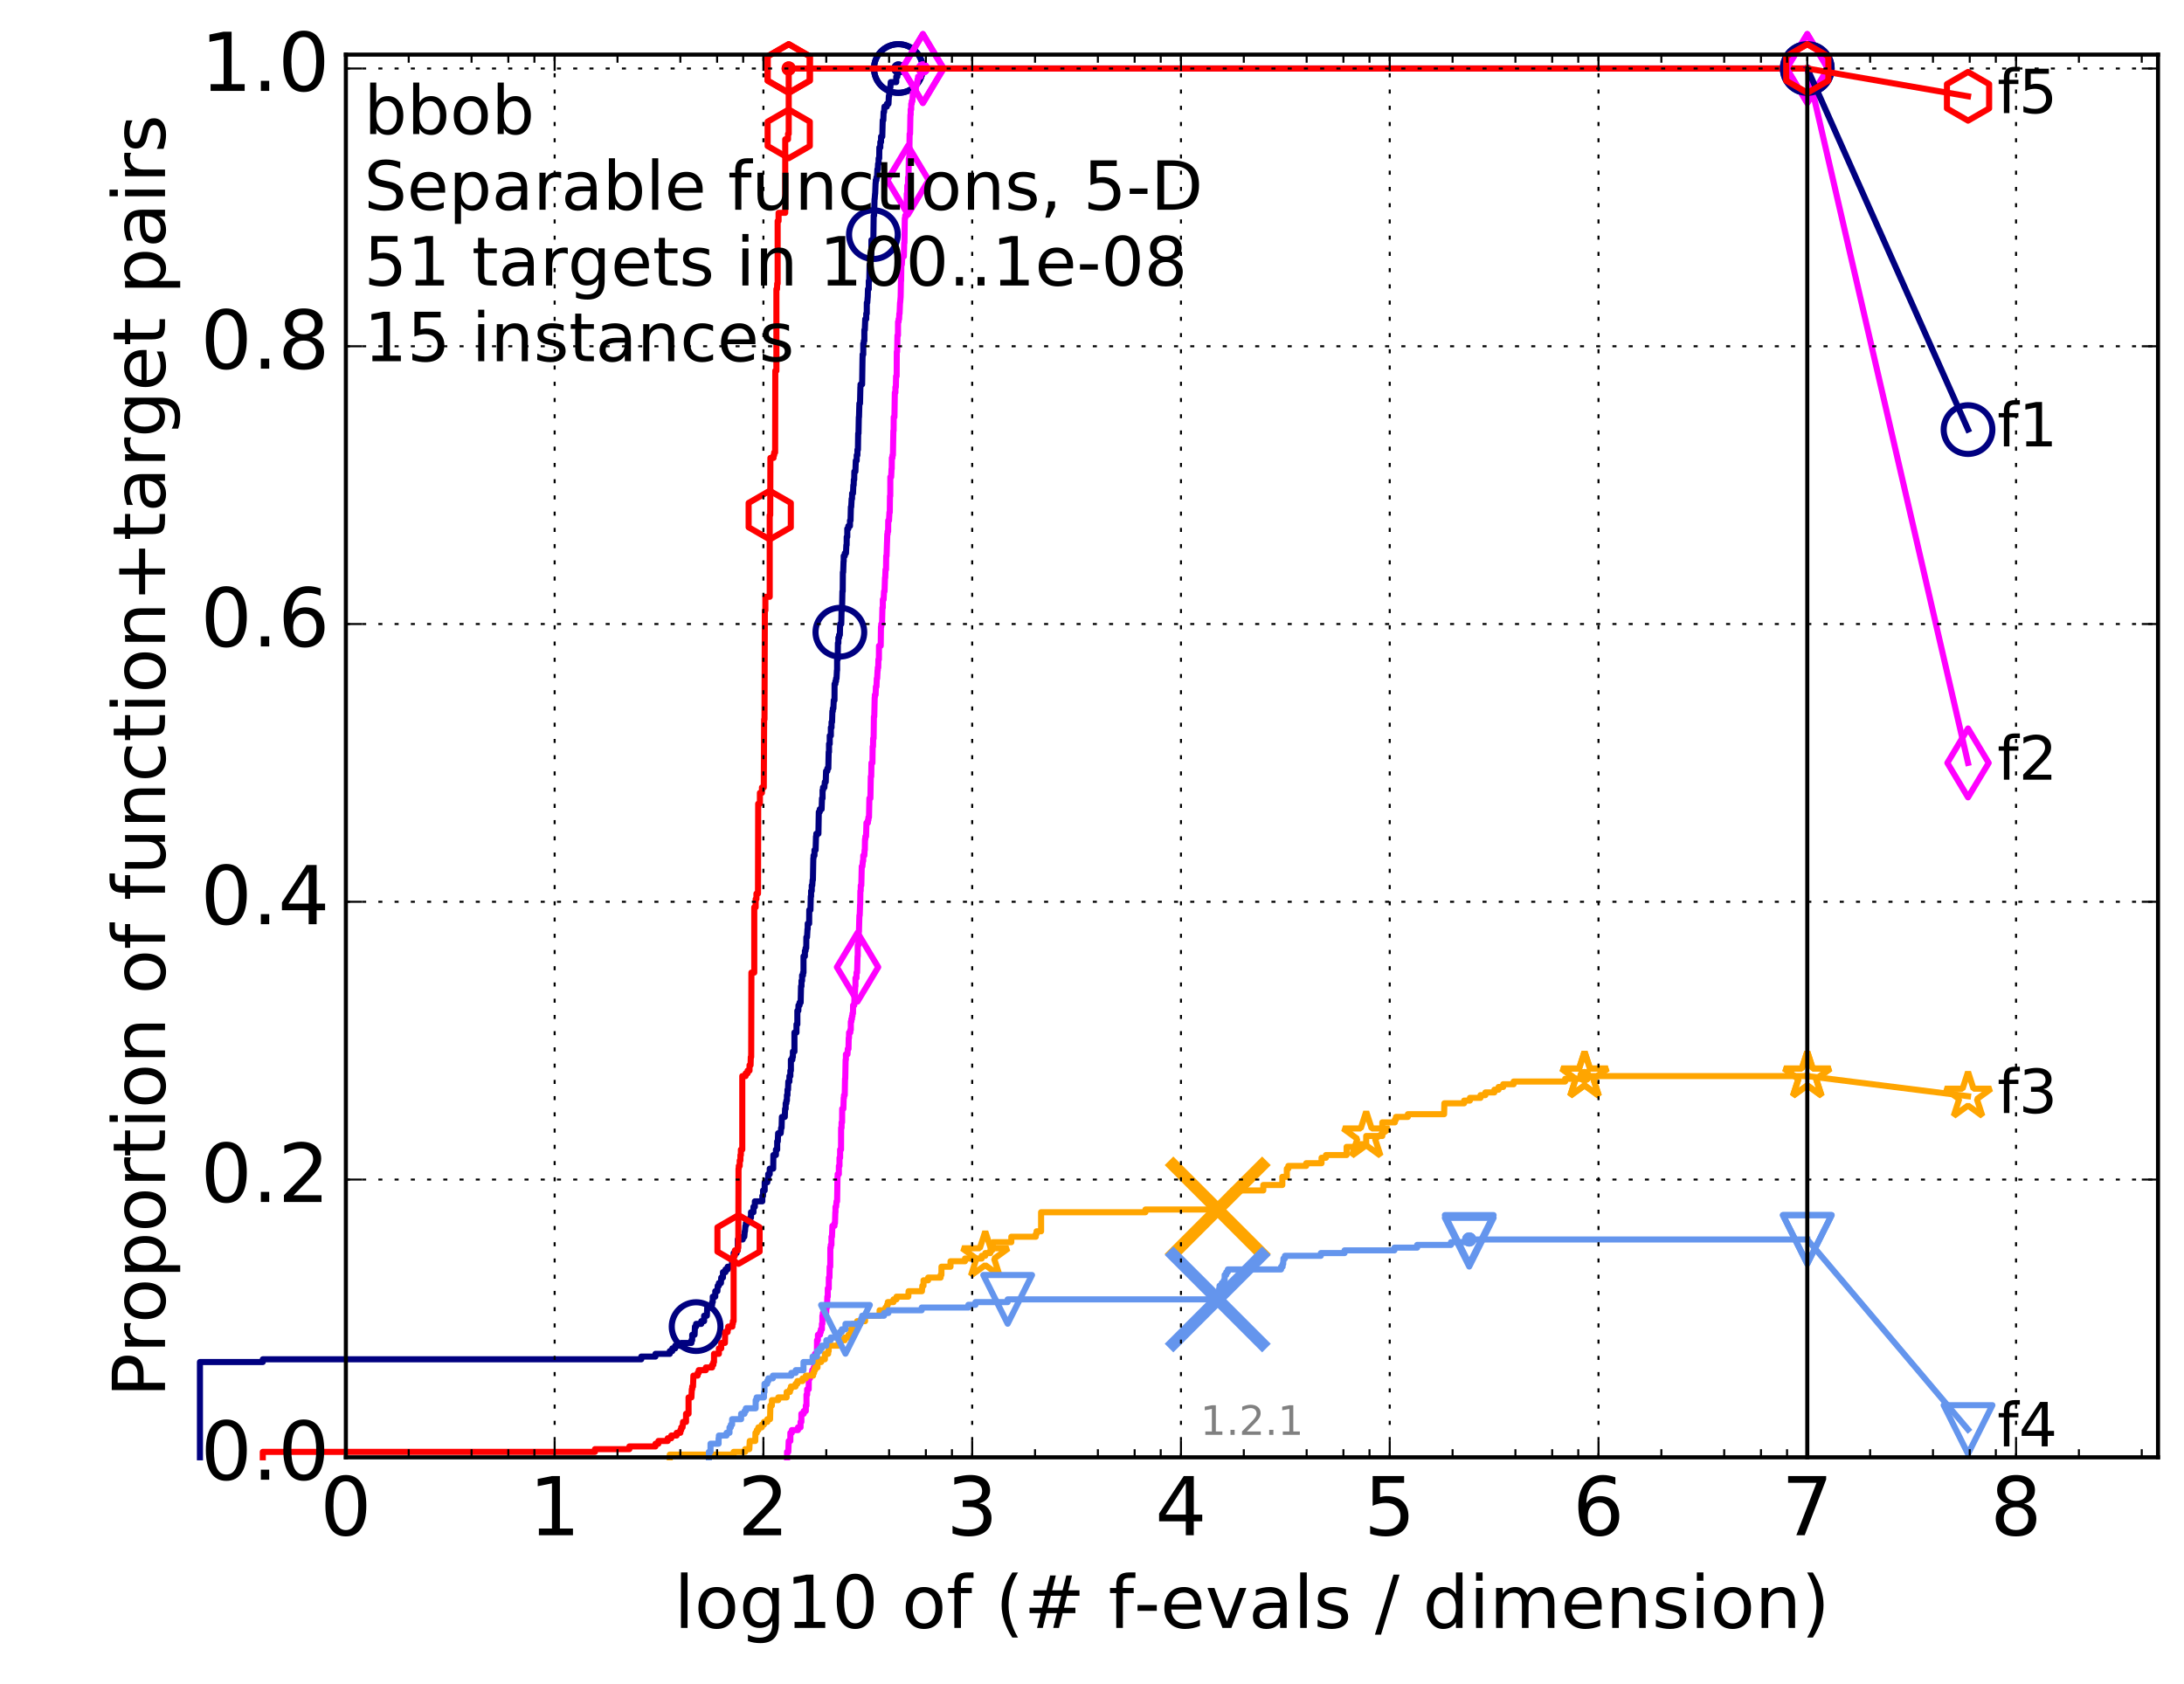 <?xml version="1.0" encoding="utf-8" standalone="no"?>
<!DOCTYPE svg PUBLIC "-//W3C//DTD SVG 1.1//EN"
  "http://www.w3.org/Graphics/SVG/1.1/DTD/svg11.dtd">
<!-- Created with matplotlib (http://matplotlib.org/) -->
<svg height="415pt" version="1.1" viewBox="0 0 538 415" width="538pt" xmlns="http://www.w3.org/2000/svg" xmlns:xlink="http://www.w3.org/1999/xlink">
 <defs>
  <style type="text/css">
*{stroke-linecap:butt;stroke-linejoin:round;stroke-miterlimit:100000;}
  </style>
 </defs>
 <g id="figure_1">
  <g id="patch_1">
   <path d="M 0 415.456 
L 538.8 415.456 
L 538.8 0 
L 0 0 
z
" style="fill:#ffffff;"/>
  </g>
  <g id="axes_1">
   <g id="patch_2">
    <path d="M 85.2 359.056 
L 531.6 359.056 
L 531.6 13.456 
L 85.2 13.456 
z
" style="fill:#ffffff;"/>
   </g>
   <g id="line2d_1">
    <defs>
     <path d="M 0 1.5 
C 0.398 1.5 0.779 1.342 1.061 1.061 
C 1.342 0.779 1.5 0.398 1.5 0 
C 1.5 -0.398 1.342 -0.779 1.061 -1.061 
C 0.779 -1.342 0.398 -1.5 0 -1.5 
C -0.398 -1.5 -0.779 -1.342 -1.061 -1.061 
C -1.342 -0.779 -1.5 -0.398 -1.5 0 
C -1.5 0.398 -1.342 0.779 -1.061 1.061 
C -0.779 1.342 -0.398 1.5 0 1.5 
z
" id="m5d578a6d3d" style="stroke:#000080;stroke-width:0.5;"/>
    </defs>
    <g>
     <use style="fill:#000080;stroke:#000080;stroke-width:0.5;" x="221.301" xlink:href="#m5d578a6d3d" y="16.878"/>
     <use style="fill:#000080;stroke:#000080;stroke-width:0.5;" x="221.301" xlink:href="#m5d578a6d3d" y="16.878"/>
    </g>
   </g>
   <g id="line2d_2">
    <path d="M 49.253 359.056 
L 49.253 335.574 
L 64.735 335.574 
L 64.735 334.903 
L 157.97 334.903 
L 157.97 334.232 
L 161.462 334.232 
L 161.462 333.561 
L 164.989 333.561 
L 164.989 332.89 
L 165.608 332.89 
L 165.608 332.219 
L 166.328 332.219 
L 166.328 331.548 
L 167.814 331.548 
L 167.814 330.877 
L 170.321 330.877 
L 170.321 330.206 
L 170.518 330.206 
L 170.518 328.864 
L 171.098 328.864 
L 171.194 326.851 
L 171.477 326.851 
L 171.477 326.18 
L 172.754 326.18 
L 172.754 325.509 
L 173.452 325.509 
L 173.452 324.168 
L 174.128 324.168 
L 174.212 322.155 
L 175.186 322.155 
L 175.186 321.484 
L 175.424 321.484 
L 175.424 320.813 
L 175.58 320.813 
L 175.58 319.471 
L 176.197 319.471 
L 176.197 318.129 
L 176.722 318.129 
L 176.796 316.787 
L 177.09 316.787 
L 177.09 316.116 
L 177.595 316.116 
L 177.666 314.774 
L 178.089 314.774 
L 178.089 313.433 
L 178.709 313.433 
L 178.709 312.762 
L 179.245 312.762 
L 179.245 312.091 
L 180.281 312.091 
L 180.345 310.749 
L 180.72 310.749 
L 180.72 308.736 
L 181.452 308.736 
L 181.452 308.065 
L 181.751 308.065 
L 181.751 305.381 
L 182.961 305.381 
L 182.961 304.71 
L 183.351 304.71 
L 183.461 303.369 
L 183.515 303.369 
L 183.625 302.027 
L 183.733 302.027 
L 183.733 301.356 
L 184.216 301.356 
L 184.216 300.685 
L 184.792 300.685 
L 184.792 300.014 
L 184.998 300.014 
L 184.998 298.672 
L 185.604 298.672 
L 185.604 297.33 
L 185.951 297.33 
L 185.951 295.988 
L 187.787 295.988 
L 187.787 294.646 
L 187.968 294.646 
L 187.968 293.304 
L 188.368 293.304 
L 188.368 291.292 
L 189.019 291.292 
L 189.019 290.621 
L 189.232 290.621 
L 189.232 289.279 
L 189.61 289.279 
L 189.61 287.937 
L 190.468 287.937 
L 190.508 284.582 
L 191.14 284.582 
L 191.14 283.24 
L 191.449 283.24 
L 191.449 281.228 
L 191.602 281.228 
L 191.678 279.215 
L 192.315 279.215 
L 192.425 277.873 
L 192.535 277.873 
L 192.608 275.189 
L 193.325 275.189 
L 193.396 273.176 
L 193.536 273.176 
L 193.536 271.834 
L 193.71 271.834 
L 193.71 271.164 
L 193.848 271.164 
L 193.848 269.822 
L 193.986 269.822 
L 193.986 268.48 
L 194.122 268.48 
L 194.19 266.467 
L 194.46 266.467 
L 194.46 265.125 
L 194.694 265.125 
L 194.694 263.783 
L 194.826 263.783 
L 194.826 261.099 
L 195.186 261.099 
L 195.186 260.429 
L 195.316 260.429 
L 195.316 259.087 
L 195.7 259.087 
L 195.7 254.39 
L 196.202 254.39 
L 196.202 252.377 
L 196.418 252.377 
L 196.418 249.023 
L 196.662 249.023 
L 196.692 247.681 
L 196.964 247.681 
L 196.964 247.01 
L 197.232 247.01 
L 197.321 242.984 
L 197.438 242.984 
L 197.438 241.642 
L 197.585 241.642 
L 197.585 240.3 
L 197.817 240.3 
L 197.817 239.629 
L 197.932 239.629 
L 197.932 235.604 
L 198.274 235.604 
L 198.274 234.262 
L 198.443 234.262 
L 198.443 233.591 
L 198.611 233.591 
L 198.638 230.907 
L 198.805 230.907 
L 198.915 228.894 
L 198.97 228.894 
L 198.97 227.553 
L 199.323 227.553 
L 199.35 224.198 
L 199.644 224.198 
L 199.724 220.843 
L 199.803 220.843 
L 199.803 219.501 
L 199.961 219.501 
L 199.961 218.159 
L 200.092 218.159 
L 200.17 216.818 
L 200.248 216.818 
L 200.351 211.45 
L 200.403 211.45 
L 200.403 210.779 
L 200.633 210.779 
L 200.633 209.437 
L 200.911 209.437 
L 201.011 206.083 
L 201.086 206.083 
L 201.086 205.412 
L 201.603 205.412 
L 201.701 200.044 
L 201.942 200.044 
L 201.942 199.373 
L 202.393 199.373 
L 202.487 196.689 
L 202.627 196.689 
L 202.627 194.677 
L 202.743 194.677 
L 202.743 194.006 
L 203.087 194.006 
L 203.178 192.664 
L 203.404 192.664 
L 203.494 189.98 
L 203.805 189.98 
L 203.805 189.309 
L 204.047 189.309 
L 204.134 185.283 
L 204.221 185.283 
L 204.221 183.271 
L 204.393 183.271 
L 204.393 181.258 
L 204.671 181.258 
L 204.671 179.245 
L 204.84 179.245 
L 204.84 177.903 
L 204.966 177.903 
L 205.05 175.219 
L 205.154 175.219 
L 205.154 174.548 
L 205.299 174.548 
L 205.381 172.536 
L 205.566 172.536 
L 205.586 168.51 
L 205.789 168.51 
L 205.789 167.839 
L 205.95 167.839 
L 205.95 167.168 
L 206.07 167.168 
L 206.169 165.155 
L 206.209 165.155 
L 206.209 162.472 
L 206.367 162.472 
L 206.406 158.446 
L 206.524 158.446 
L 206.524 157.104 
L 206.699 157.104 
L 206.699 156.433 
L 206.892 156.433 
L 206.95 153.749 
L 207.235 153.749 
L 207.311 150.395 
L 207.424 150.395 
L 207.518 145.698 
L 207.592 145.698 
L 207.629 141.002 
L 207.704 141.002 
L 207.796 138.318 
L 207.833 138.318 
L 207.833 136.976 
L 208.108 136.976 
L 208.108 136.305 
L 208.397 136.305 
L 208.487 134.292 
L 208.558 134.292 
L 208.576 132.279 
L 208.718 132.279 
L 208.718 130.267 
L 208.982 130.267 
L 208.982 129.596 
L 209.381 129.596 
L 209.381 128.254 
L 209.519 128.254 
L 209.604 124.899 
L 209.689 124.899 
L 209.79 122.886 
L 209.891 122.886 
L 209.908 121.544 
L 210.125 121.544 
L 210.208 119.532 
L 210.291 119.532 
L 210.324 118.19 
L 210.423 118.19 
L 210.456 116.177 
L 210.716 116.177 
L 210.813 113.493 
L 211.038 113.493 
L 211.038 112.151 
L 211.213 112.151 
L 211.213 110.809 
L 211.339 110.809 
L 211.402 106.784 
L 211.48 106.784 
L 211.559 102.758 
L 211.605 102.758 
L 211.699 99.403 
L 211.853 99.403 
L 211.945 95.378 
L 211.976 95.378 
L 211.976 94.707 
L 212.37 94.707 
L 212.475 87.998 
L 212.49 87.998 
L 212.49 87.327 
L 212.654 87.327 
L 212.654 84.643 
L 212.788 84.643 
L 212.788 83.972 
L 212.92 83.972 
L 212.92 81.288 
L 213.037 81.288 
L 213.139 78.604 
L 213.385 78.604 
L 213.385 77.263 
L 213.514 77.263 
L 213.528 74.579 
L 213.642 74.579 
L 213.741 73.237 
L 213.755 73.237 
L 213.812 71.224 
L 214.008 71.224 
L 214.008 69.211 
L 214.134 69.211 
L 214.217 65.186 
L 214.451 65.186 
L 214.465 63.173 
L 214.629 63.173 
L 214.669 59.147 
L 215.139 59.147 
L 215.219 53.109 
L 215.325 53.109 
L 215.43 49.083 
L 215.456 49.083 
L 215.56 47.741 
L 215.587 47.741 
L 215.69 45.058 
L 215.729 45.058 
L 215.729 44.387 
L 215.897 44.387 
L 215.897 43.716 
L 216.038 43.716 
L 216.14 41.703 
L 216.254 41.703 
L 216.304 40.361 
L 216.417 40.361 
L 216.443 39.019 
L 216.58 39.019 
L 216.617 36.335 
L 216.852 36.335 
L 216.852 34.993 
L 217.036 34.993 
L 217.036 33.652 
L 217.339 33.652 
L 217.447 29.626 
L 217.591 29.626 
L 217.662 27.613 
L 217.78 27.613 
L 217.875 26.271 
L 218.455 26.271 
L 218.455 25.6 
L 218.863 25.6 
L 218.964 23.588 
L 219.054 23.588 
L 219.109 22.246 
L 219.176 22.246 
L 219.176 21.575 
L 219.331 21.575 
L 219.419 20.233 
L 220.78 20.233 
L 220.78 18.891 
L 221.047 18.891 
L 221.139 17.549 
L 221.301 17.549 
L 221.301 16.878 
L 445.2 16.878 
L 445.2 16.878 
" style="fill:none;stroke:#000080;stroke-linecap:square;stroke-width:1.5;"/>
   </g>
   <g id="line2d_3">
    <defs>
     <path d="M 0 6 
C 1.591 6 3.117 5.368 4.243 4.243 
C 5.368 3.117 6 1.591 6 0 
C 6 -1.591 5.368 -3.117 4.243 -4.243 
C 3.117 -5.368 1.591 -6 0 -6 
C -1.591 -6 -3.117 -5.368 -4.243 -4.243 
C -5.368 -3.117 -6 -1.591 -6 0 
C -6 1.591 -5.368 3.117 -4.243 4.243 
C -3.117 5.368 -1.591 6 0 6 
z
" id="m80fd089e4d" style="stroke:#000080;stroke-width:1.5;"/>
    </defs>
    <g>
     <use style="fill:none;stroke:#000080;stroke-width:1.5;" x="171.477" xlink:href="#m80fd089e4d" y="326.851"/>
     <use style="fill:none;stroke:#000080;stroke-width:1.5;" x="206.892" xlink:href="#m80fd089e4d" y="155.762"/>
     <use style="fill:none;stroke:#000080;stroke-width:1.5;" x="215.153" xlink:href="#m80fd089e4d" y="57.805"/>
     <use style="fill:none;stroke:#000080;stroke-width:1.5;" x="221.301" xlink:href="#m80fd089e4d" y="16.878"/>
     <use style="fill:none;stroke:#000080;stroke-width:1.5;" x="221.301" xlink:href="#m80fd089e4d" y="16.878"/>
     <use style="fill:none;stroke:#000080;stroke-width:1.5;" x="445.2" xlink:href="#m80fd089e4d" y="16.878"/>
    </g>
   </g>
   <g id="line2d_4"/>
   <g id="line2d_5">
    <defs>
     <path d="M 0 1.5 
C 0.398 1.5 0.779 1.342 1.061 1.061 
C 1.342 0.779 1.5 0.398 1.5 0 
C 1.5 -0.398 1.342 -0.779 1.061 -1.061 
C 0.779 -1.342 0.398 -1.5 0 -1.5 
C -0.398 -1.5 -0.779 -1.342 -1.061 -1.061 
C -1.342 -0.779 -1.5 -0.398 -1.5 0 
C -1.5 0.398 -1.342 0.779 -1.061 1.061 
C -0.779 1.342 -0.398 1.5 0 1.5 
z
" id="mac57f2cb78" style="stroke:#ff00ff;stroke-width:0.5;"/>
    </defs>
    <g>
     <use style="fill:#ff00ff;stroke:#ff00ff;stroke-width:0.5;" x="227.342" xlink:href="#mac57f2cb78" y="16.878"/>
     <use style="fill:#ff00ff;stroke:#ff00ff;stroke-width:0.5;" x="227.342" xlink:href="#mac57f2cb78" y="16.878"/>
    </g>
   </g>
   <g id="line2d_6">
    <path d="M 193.883 359.056 
L 193.883 357.714 
L 194.19 357.714 
L 194.292 355.031 
L 194.694 355.031 
L 194.694 353.018 
L 195.056 353.018 
L 195.056 352.347 
L 196.571 352.347 
L 196.571 351.676 
L 197.202 351.676 
L 197.202 350.334 
L 197.409 350.334 
L 197.409 348.321 
L 197.989 348.321 
L 197.989 347.65 
L 198.499 347.65 
L 198.499 346.309 
L 198.666 346.309 
L 198.666 343.625 
L 198.832 343.625 
L 198.832 342.283 
L 199.215 342.283 
L 199.242 339.599 
L 199.538 339.599 
L 199.538 338.928 
L 199.961 338.928 
L 199.961 338.257 
L 200.092 338.257 
L 200.092 337.586 
L 200.454 337.586 
L 200.454 336.915 
L 200.607 336.915 
L 200.709 335.574 
L 200.76 335.574 
L 200.76 333.561 
L 201.235 333.561 
L 201.26 330.206 
L 201.481 330.206 
L 201.481 328.864 
L 202.014 328.864 
L 202.014 328.193 
L 202.204 328.193 
L 202.204 327.522 
L 202.463 327.522 
L 202.463 326.18 
L 202.58 326.18 
L 202.58 324.168 
L 202.697 324.168 
L 202.697 323.497 
L 203.516 323.497 
L 203.583 322.155 
L 203.717 322.155 
L 203.805 319.471 
L 203.915 319.471 
L 203.915 317.458 
L 204.155 317.458 
L 204.177 314.774 
L 204.329 314.774 
L 204.372 312.091 
L 204.522 312.091 
L 204.543 307.394 
L 204.65 307.394 
L 204.65 306.723 
L 204.819 306.723 
L 204.819 304.71 
L 204.945 304.71 
L 205.05 302.027 
L 205.566 302.027 
L 205.566 301.356 
L 205.688 301.356 
L 205.769 298.672 
L 205.809 298.672 
L 205.809 297.33 
L 205.97 297.33 
L 206.07 295.988 
L 206.209 295.988 
L 206.308 289.95 
L 206.347 289.95 
L 206.347 289.279 
L 206.641 289.279 
L 206.641 287.266 
L 206.796 287.266 
L 206.796 285.253 
L 206.95 285.253 
L 206.95 283.24 
L 207.179 283.24 
L 207.198 277.873 
L 207.311 277.873 
L 207.311 276.531 
L 207.443 276.531 
L 207.461 273.176 
L 207.759 273.176 
L 207.833 270.493 
L 207.907 270.493 
L 207.907 269.822 
L 208.09 269.822 
L 208.162 265.796 
L 208.217 265.796 
L 208.307 261.099 
L 208.379 261.099 
L 208.379 259.758 
L 208.771 259.758 
L 208.842 258.416 
L 209.017 258.416 
L 209.07 255.732 
L 209.139 255.732 
L 209.157 254.39 
L 209.467 254.39 
L 209.467 253.719 
L 209.587 253.719 
L 209.587 251.706 
L 209.723 251.706 
L 209.723 251.035 
L 209.875 251.035 
L 209.875 250.364 
L 209.992 250.364 
L 209.992 249.694 
L 210.125 249.694 
L 210.142 247.681 
L 210.439 247.681 
L 210.505 244.997 
L 210.586 244.997 
L 210.684 242.984 
L 210.732 242.984 
L 210.732 240.971 
L 210.99 240.971 
L 210.99 239.629 
L 211.133 239.629 
L 211.244 235.604 
L 211.292 235.604 
L 211.292 232.92 
L 211.449 232.92 
L 211.527 229.565 
L 211.59 229.565 
L 211.699 225.54 
L 211.776 225.54 
L 211.868 222.856 
L 211.899 222.856 
L 211.945 219.501 
L 212.022 219.501 
L 212.037 218.159 
L 212.174 218.159 
L 212.28 213.463 
L 212.445 213.463 
L 212.55 212.121 
L 212.639 212.121 
L 212.654 210.779 
L 212.92 210.779 
L 212.979 209.437 
L 213.037 209.437 
L 213.081 206.753 
L 213.168 206.753 
L 213.168 206.083 
L 213.342 206.083 
L 213.442 202.728 
L 213.798 202.728 
L 213.798 202.057 
L 213.924 202.057 
L 213.924 201.386 
L 214.064 201.386 
L 214.162 196.689 
L 214.41 196.689 
L 214.506 191.322 
L 214.615 191.322 
L 214.669 187.967 
L 214.912 187.967 
L 214.966 183.942 
L 215.059 183.942 
L 215.086 181.929 
L 215.206 181.929 
L 215.272 176.561 
L 215.364 176.561 
L 215.469 171.865 
L 215.508 171.865 
L 215.508 171.194 
L 215.69 171.194 
L 215.768 169.181 
L 215.91 169.181 
L 215.987 167.168 
L 216.076 167.168 
L 216.178 165.155 
L 216.228 165.155 
L 216.228 164.484 
L 216.342 164.484 
L 216.38 162.472 
L 216.505 162.472 
L 216.53 159.117 
L 216.951 159.117 
L 217.012 154.42 
L 217.085 154.42 
L 217.085 153.749 
L 217.279 153.749 
L 217.375 149.724 
L 217.471 149.724 
L 217.471 147.711 
L 217.674 147.711 
L 217.769 145.698 
L 217.898 145.698 
L 218.004 142.343 
L 218.062 142.343 
L 218.132 140.331 
L 218.259 140.331 
L 218.305 136.976 
L 218.397 136.976 
L 218.501 133.621 
L 218.512 133.621 
L 218.569 131.608 
L 218.649 131.608 
L 218.649 130.938 
L 218.784 130.938 
L 218.807 128.254 
L 218.998 128.254 
L 219.098 126.241 
L 219.187 126.241 
L 219.231 122.215 
L 219.309 122.215 
L 219.32 117.519 
L 219.528 117.519 
L 219.615 115.506 
L 219.67 115.506 
L 219.691 112.822 
L 219.842 112.822 
L 219.842 112.151 
L 219.961 112.151 
L 220.067 106.113 
L 220.131 106.113 
L 220.152 102.758 
L 220.332 102.758 
L 220.427 96.72 
L 220.573 96.72 
L 220.573 95.378 
L 220.687 95.378 
L 220.739 92.694 
L 220.883 92.694 
L 220.914 86.656 
L 220.996 86.656 
L 221.078 82.63 
L 221.21 82.63 
L 221.22 79.275 
L 221.361 79.275 
L 221.361 78.604 
L 221.482 78.604 
L 221.531 77.263 
L 221.601 77.263 
L 221.71 74.579 
L 221.74 74.579 
L 221.849 73.237 
L 221.858 73.237 
L 221.937 69.211 
L 221.976 69.211 
L 222.035 65.186 
L 222.161 65.186 
L 222.268 63.173 
L 222.66 63.173 
L 222.736 59.818 
L 222.802 59.818 
L 222.887 53.78 
L 222.99 53.78 
L 222.99 53.109 
L 223.333 53.109 
L 223.37 47.741 
L 223.48 47.741 
L 223.489 45.728 
L 223.671 45.728 
L 223.68 43.716 
L 223.798 43.716 
L 223.879 39.019 
L 223.995 39.019 
L 224.076 32.981 
L 224.182 32.981 
L 224.271 28.284 
L 224.332 28.284 
L 224.332 26.942 
L 224.464 26.942 
L 224.464 25.6 
L 224.586 25.6 
L 224.586 24.929 
L 224.76 24.929 
L 224.863 22.917 
L 225.213 22.917 
L 225.213 22.246 
L 225.59 22.246 
L 225.665 20.904 
L 225.88 20.904 
L 225.88 20.233 
L 226.011 20.233 
L 226.011 19.562 
L 226.149 19.562 
L 226.149 18.891 
L 226.781 18.891 
L 226.781 17.549 
L 227.342 17.549 
L 227.342 16.878 
L 445.2 16.878 
L 445.2 16.878 
" style="fill:none;stroke:#ff00ff;stroke-linecap:square;stroke-width:1.5;"/>
   </g>
   <g id="line2d_7">
    <defs>
     <path d="M -0 8.485 
L 5.091 0 
L 0 -8.485 
L -5.091 -0 
z
" id="m2cb564e33f" style="stroke:#ff00ff;stroke-linejoin:miter;stroke-width:1.5;"/>
    </defs>
    <g>
     <use style="fill:none;stroke:#ff00ff;stroke-linejoin:miter;stroke-width:1.5;" x="211.244" xlink:href="#m2cb564e33f" y="238.288"/>
     <use style="fill:none;stroke:#ff00ff;stroke-linejoin:miter;stroke-width:1.5;" x="223.671" xlink:href="#m2cb564e33f" y="44.387"/>
     <use style="fill:none;stroke:#ff00ff;stroke-linejoin:miter;stroke-width:1.5;" x="227.342" xlink:href="#m2cb564e33f" y="16.878"/>
     <use style="fill:none;stroke:#ff00ff;stroke-linejoin:miter;stroke-width:1.5;" x="227.342" xlink:href="#m2cb564e33f" y="16.878"/>
     <use style="fill:none;stroke:#ff00ff;stroke-linejoin:miter;stroke-width:1.5;" x="445.2" xlink:href="#m2cb564e33f" y="16.878"/>
    </g>
   </g>
   <g id="line2d_8"/>
   <g id="line2d_9">
    <defs>
     <path d="M 0 1.5 
C 0.398 1.5 0.779 1.342 1.061 1.061 
C 1.342 0.779 1.5 0.398 1.5 0 
C 1.5 -0.398 1.342 -0.779 1.061 -1.061 
C 0.779 -1.342 0.398 -1.5 0 -1.5 
C -0.398 -1.5 -0.779 -1.342 -1.061 -1.061 
C -1.342 -0.779 -1.5 -0.398 -1.5 0 
C -1.5 0.398 -1.342 0.779 -1.061 1.061 
C -0.779 1.342 -0.398 1.5 0 1.5 
z
" id="m520670d9c7" style="stroke:#ffa500;stroke-width:0.5;"/>
    </defs>
    <g>
     <use style="fill:#ffa500;stroke:#ffa500;stroke-width:0.5;" x="390.329" xlink:href="#m520670d9c7" y="265.125"/>
     <use style="fill:#ffa500;stroke:#ffa500;stroke-width:0.5;" x="390.329" xlink:href="#m520670d9c7" y="265.125"/>
    </g>
   </g>
   <g id="line2d_10">
    <path d="M 164.989 359.056 
L 164.989 358.385 
L 180.72 358.385 
L 180.72 357.714 
L 183.57 357.714 
L 183.57 357.044 
L 184.584 357.044 
L 184.688 355.031 
L 186.049 355.031 
L 186.097 353.018 
L 186.436 353.018 
L 186.436 352.347 
L 186.817 352.347 
L 186.817 351.676 
L 187.651 351.676 
L 187.651 351.005 
L 188.191 351.005 
L 188.191 350.334 
L 189.019 350.334 
L 189.019 349.663 
L 189.693 349.663 
L 189.776 346.309 
L 190.145 346.309 
L 190.145 344.967 
L 191.716 344.967 
L 191.716 344.296 
L 193.779 344.296 
L 193.779 342.954 
L 194.594 342.954 
L 194.594 342.283 
L 194.826 342.283 
L 194.826 341.612 
L 195.983 341.612 
L 195.983 340.941 
L 196.418 340.941 
L 196.418 340.27 
L 197.701 340.27 
L 197.701 339.599 
L 198.499 339.599 
L 198.499 338.928 
L 200.3 338.928 
L 200.3 338.257 
L 200.531 338.257 
L 200.531 337.586 
L 200.785 337.586 
L 200.785 336.915 
L 201.383 336.915 
L 201.383 335.574 
L 202.299 335.574 
L 202.299 334.903 
L 203.201 334.903 
L 203.201 333.561 
L 204.003 333.561 
L 204.003 332.89 
L 204.134 332.89 
L 204.134 331.548 
L 206.602 331.548 
L 206.602 330.206 
L 208.108 330.206 
L 208.108 329.535 
L 209 329.535 
L 209 328.864 
L 209.519 328.864 
L 209.587 327.522 
L 210.009 327.522 
L 210.009 326.18 
L 211.149 326.18 
L 211.149 325.509 
L 213.095 325.509 
L 213.095 324.168 
L 216.679 324.168 
L 216.679 322.826 
L 218.12 322.826 
L 218.12 322.155 
L 218.501 322.155 
L 218.501 321.484 
L 218.694 321.484 
L 218.694 320.813 
L 220.099 320.813 
L 220.099 320.142 
L 220.842 320.142 
L 220.842 319.471 
L 223.744 319.471 
L 223.816 318.129 
L 227.11 318.129 
L 227.203 316.787 
L 227.496 316.787 
L 227.496 315.445 
L 228.635 315.445 
L 228.635 314.774 
L 231.71 314.774 
L 231.71 314.104 
L 231.912 314.104 
L 231.918 312.091 
L 234.147 312.091 
L 234.147 310.749 
L 237.711 310.749 
L 237.711 310.078 
L 241.825 310.078 
L 241.825 309.407 
L 242.708 309.407 
L 242.708 308.736 
L 243.953 308.736 
L 243.953 308.065 
L 244.409 308.065 
L 244.409 307.394 
L 244.58 307.394 
L 244.58 306.052 
L 249.127 306.052 
L 249.127 304.71 
L 255.154 304.71 
L 255.154 304.039 
L 255.346 304.039 
L 255.346 303.369 
L 256.46 303.369 
L 256.46 298.672 
L 282.161 298.672 
L 282.161 298.001 
L 301.113 298.001 
L 301.178 295.988 
L 302.947 295.988 
L 302.947 293.975 
L 303.64 293.975 
L 303.64 293.304 
L 311.197 293.304 
L 311.197 291.963 
L 315.883 291.963 
L 315.883 289.95 
L 316.99 289.95 
L 316.99 287.937 
L 317.362 287.937 
L 317.362 287.266 
L 321.763 287.266 
L 321.763 286.595 
L 325.545 286.595 
L 325.545 285.253 
L 326.631 285.253 
L 326.631 284.582 
L 331.716 284.582 
L 331.716 282.569 
L 334.312 282.569 
L 334.312 281.899 
L 336.546 281.899 
L 336.546 279.886 
L 340.514 279.886 
L 340.514 276.531 
L 343.609 276.531 
L 343.609 275.86 
L 343.883 275.86 
L 343.883 275.189 
L 346.81 275.189 
L 346.81 274.518 
L 355.735 274.518 
L 355.801 271.834 
L 360.667 271.834 
L 360.667 271.164 
L 362.095 271.164 
L 362.095 270.493 
L 364.704 270.493 
L 364.704 269.822 
L 365.902 269.822 
L 365.902 269.151 
L 368.122 269.151 
L 368.122 268.48 
L 369.154 268.48 
L 369.154 267.809 
L 370.291 267.809 
L 370.291 267.138 
L 372.863 267.138 
L 372.863 266.467 
L 385.553 266.467 
L 385.553 265.796 
L 390.329 265.796 
L 390.329 265.125 
L 445.2 265.125 
L 445.2 265.125 
" style="fill:none;stroke:#ffa500;stroke-linecap:square;stroke-width:1.5;"/>
   </g>
   <g id="line2d_11">
    <defs>
     <path d="M 0 -6 
L -1.347 -1.854 
L -5.706 -1.854 
L -2.18 0.708 
L -3.527 4.854 
L -0 2.292 
L 3.527 4.854 
L 2.18 0.708 
L 5.706 -1.854 
L 1.347 -1.854 
z
" id="me4d827ff35" style="stroke:#ffa500;stroke-linejoin:bevel;stroke-width:1.5;"/>
    </defs>
    <g>
     <use style="fill:none;stroke:#ffa500;stroke-linejoin:bevel;stroke-width:1.5;" x="242.708" xlink:href="#me4d827ff35" y="309.407"/>
     <use style="fill:none;stroke:#ffa500;stroke-linejoin:bevel;stroke-width:1.5;" x="336.546" xlink:href="#me4d827ff35" y="279.886"/>
     <use style="fill:none;stroke:#ffa500;stroke-linejoin:bevel;stroke-width:1.5;" x="390.329" xlink:href="#me4d827ff35" y="265.125"/>
     <use style="fill:none;stroke:#ffa500;stroke-linejoin:bevel;stroke-width:1.5;" x="390.329" xlink:href="#me4d827ff35" y="265.125"/>
     <use style="fill:none;stroke:#ffa500;stroke-linejoin:bevel;stroke-width:1.5;" x="445.2" xlink:href="#me4d827ff35" y="265.125"/>
    </g>
   </g>
   <g id="line2d_12"/>
   <g id="line2d_13">
    <path clip-path="url(#p67aaaf41cb)" d="M 299.971 298.001 
" style="fill:none;stroke:#ffa500;stroke-linecap:square;"/>
    <defs>
     <path d="M -12 12 
L 12 -12 
M -12 -12 
L 12 12 
" id="m7921a5bd82" style="stroke:#ffa500;stroke-width:3.0;"/>
    </defs>
    <g clip-path="url(#p67aaaf41cb)">
     <use style="fill:#ffa500;stroke:#ffa500;stroke-width:3.0;" x="299.971" xlink:href="#m7921a5bd82" y="298.001"/>
    </g>
   </g>
   <g id="line2d_14">
    <defs>
     <path d="M 0 1.5 
C 0.398 1.5 0.779 1.342 1.061 1.061 
C 1.342 0.779 1.5 0.398 1.5 0 
C 1.5 -0.398 1.342 -0.779 1.061 -1.061 
C 0.779 -1.342 0.398 -1.5 0 -1.5 
C -0.398 -1.5 -0.779 -1.342 -1.061 -1.061 
C -1.342 -0.779 -1.5 -0.398 -1.5 0 
C -1.5 0.398 -1.342 0.779 -1.061 1.061 
C -0.779 1.342 -0.398 1.5 0 1.5 
z
" id="mb79fe07620" style="stroke:#6495ed;stroke-width:0.5;"/>
    </defs>
    <g>
     <use style="fill:#6495ed;stroke:#6495ed;stroke-width:0.5;" x="361.925" xlink:href="#mb79fe07620" y="305.381"/>
     <use style="fill:#6495ed;stroke:#6495ed;stroke-width:0.5;" x="361.925" xlink:href="#mb79fe07620" y="305.381"/>
    </g>
   </g>
   <g id="line2d_15">
    <path d="M 174.623 359.056 
L 174.623 357.714 
L 175.027 357.714 
L 175.027 355.702 
L 177.017 355.702 
L 177.017 354.36 
L 177.09 354.36 
L 177.09 353.689 
L 178.979 353.689 
L 178.979 353.018 
L 179.705 353.018 
L 179.705 351.676 
L 180.027 351.676 
L 180.027 351.005 
L 180.345 351.005 
L 180.345 349.663 
L 182.565 349.663 
L 182.565 348.321 
L 183.406 348.321 
L 183.406 347.65 
L 183.733 347.65 
L 183.733 346.979 
L 186.146 346.979 
L 186.146 344.967 
L 186.388 344.967 
L 186.388 344.296 
L 188.191 344.296 
L 188.191 342.954 
L 188.324 342.954 
L 188.324 340.941 
L 188.976 340.941 
L 188.976 340.27 
L 189.274 340.27 
L 189.274 339.599 
L 190.388 339.599 
L 190.388 338.928 
L 194.925 338.928 
L 194.925 338.257 
L 196.015 338.257 
L 196.015 337.586 
L 197.932 337.586 
L 197.932 335.574 
L 200.17 335.574 
L 200.17 334.232 
L 201.26 334.232 
L 201.26 332.89 
L 201.966 332.89 
L 201.966 332.219 
L 202.44 332.219 
L 202.44 331.548 
L 203.561 331.548 
L 203.561 330.206 
L 204.628 330.206 
L 204.628 329.535 
L 206.504 329.535 
L 206.504 328.864 
L 206.834 328.864 
L 206.834 328.193 
L 207.368 328.193 
L 207.368 327.522 
L 208.271 327.522 
L 208.271 326.18 
L 211.899 326.18 
L 211.899 325.509 
L 212.144 325.509 
L 212.144 324.839 
L 212.385 324.839 
L 212.385 324.168 
L 217.78 324.168 
L 217.78 323.497 
L 218.852 323.497 
L 218.852 322.826 
L 227.048 322.826 
L 227.048 322.155 
L 238.541 322.155 
L 238.541 321.484 
L 240.293 321.484 
L 240.293 320.813 
L 248.224 320.813 
L 248.224 320.142 
L 300.215 320.142 
L 300.215 319.471 
L 300.225 319.471 
L 300.225 318.8 
L 300.313 318.8 
L 300.313 318.129 
L 300.323 318.129 
L 300.323 317.458 
L 300.415 317.458 
L 300.415 316.787 
L 300.965 316.787 
L 300.965 316.116 
L 301.463 316.116 
L 301.463 315.445 
L 301.676 315.445 
L 301.676 314.104 
L 302.071 314.104 
L 302.071 313.433 
L 302.462 313.433 
L 302.462 312.762 
L 315.58 312.762 
L 315.58 312.091 
L 315.955 312.091 
L 315.955 311.42 
L 316.108 311.42 
L 316.108 310.749 
L 316.155 310.749 
L 316.155 310.078 
L 316.527 310.078 
L 316.527 309.407 
L 325.37 309.407 
L 325.37 308.736 
L 331.215 308.736 
L 331.215 308.065 
L 343.497 308.065 
L 343.497 307.394 
L 349.096 307.394 
L 349.096 306.723 
L 357.428 306.723 
L 357.428 306.052 
L 361.925 306.052 
L 361.925 305.381 
L 445.2 305.381 
" style="fill:none;stroke:#6495ed;stroke-linecap:square;stroke-width:1.5;"/>
   </g>
   <g id="line2d_16">
    <defs>
     <path d="M -0 6 
L 6 -6 
L -6 -6 
z
" id="m21fd1c12e0" style="stroke:#6495ed;stroke-linejoin:miter;stroke-width:1.5;"/>
    </defs>
    <g>
     <use style="fill:none;stroke:#6495ed;stroke-linejoin:miter;stroke-width:1.5;" x="208.271" xlink:href="#m21fd1c12e0" y="327.522"/>
     <use style="fill:none;stroke:#6495ed;stroke-linejoin:miter;stroke-width:1.5;" x="248.224" xlink:href="#m21fd1c12e0" y="320.142"/>
     <use style="fill:none;stroke:#6495ed;stroke-linejoin:miter;stroke-width:1.5;" x="361.925" xlink:href="#m21fd1c12e0" y="306.052"/>
     <use style="fill:none;stroke:#6495ed;stroke-linejoin:miter;stroke-width:1.5;" x="361.925" xlink:href="#m21fd1c12e0" y="305.381"/>
     <use style="fill:none;stroke:#6495ed;stroke-linejoin:miter;stroke-width:1.5;" x="445.2" xlink:href="#m21fd1c12e0" y="305.381"/>
    </g>
   </g>
   <g id="line2d_17"/>
   <g id="line2d_18">
    <path clip-path="url(#p67aaaf41cb)" d="M 299.971 320.142 
" style="fill:none;stroke:#6495ed;stroke-linecap:square;"/>
    <defs>
     <path d="M -12 12 
L 12 -12 
M -12 -12 
L 12 12 
" id="m10d43b1af1" style="stroke:#6495ed;stroke-width:3.0;"/>
    </defs>
    <g clip-path="url(#p67aaaf41cb)">
     <use style="fill:#6495ed;stroke:#6495ed;stroke-width:3.0;" x="299.971" xlink:href="#m10d43b1af1" y="320.142"/>
    </g>
   </g>
   <g id="line2d_19">
    <defs>
     <path d="M 0 1.5 
C 0.398 1.5 0.779 1.342 1.061 1.061 
C 1.342 0.779 1.5 0.398 1.5 0 
C 1.5 -0.398 1.342 -0.779 1.061 -1.061 
C 0.779 -1.342 0.398 -1.5 0 -1.5 
C -0.398 -1.5 -0.779 -1.342 -1.061 -1.061 
C -1.342 -0.779 -1.5 -0.398 -1.5 0 
C -1.5 0.398 -1.342 0.779 -1.061 1.061 
C -0.779 1.342 -0.398 1.5 0 1.5 
z
" id="m6f3b6c8113" style="stroke:#ff0000;stroke-width:0.5;"/>
    </defs>
    <g>
     <use style="fill:#ff0000;stroke:#ff0000;stroke-width:0.5;" x="194.292" xlink:href="#m6f3b6c8113" y="16.878"/>
     <use style="fill:#ff0000;stroke:#ff0000;stroke-width:0.5;" x="194.292" xlink:href="#m6f3b6c8113" y="16.878"/>
    </g>
   </g>
   <g id="line2d_20">
    <path d="M 64.735 359.056 
L 64.735 357.714 
L 146.561 357.714 
L 146.561 357.044 
L 155.037 357.044 
L 155.037 356.373 
L 161.462 356.373 
L 161.462 355.702 
L 162.185 355.702 
L 162.185 355.031 
L 164.481 355.031 
L 164.481 354.36 
L 165.362 354.36 
L 165.362 353.689 
L 166.68 353.689 
L 166.68 353.018 
L 167.592 353.018 
L 167.592 352.347 
L 167.814 352.347 
L 167.814 351.676 
L 168.143 351.676 
L 168.252 350.334 
L 168.998 350.334 
L 168.998 348.321 
L 169.619 348.321 
L 169.619 344.296 
L 170.321 344.296 
L 170.42 342.283 
L 170.518 342.283 
L 170.518 341.612 
L 170.713 341.612 
L 170.81 338.928 
L 171.849 338.928 
L 171.849 338.257 
L 172.124 338.257 
L 172.124 337.586 
L 173.877 337.586 
L 173.877 336.915 
L 175.424 336.915 
L 175.424 336.244 
L 175.736 336.244 
L 175.736 335.574 
L 175.891 335.574 
L 175.891 333.561 
L 177.09 333.561 
L 177.09 332.219 
L 177.666 332.219 
L 177.666 330.877 
L 178.573 330.877 
L 178.641 328.193 
L 179.245 328.193 
L 179.245 327.522 
L 179.378 327.522 
L 179.378 326.851 
L 180.408 326.851 
L 180.408 326.18 
L 180.533 326.18 
L 180.533 325.509 
L 180.72 325.509 
L 180.72 309.407 
L 181.028 309.407 
L 181.028 308.065 
L 181.751 308.065 
L 181.751 307.394 
L 181.869 307.394 
L 181.928 287.937 
L 181.986 287.937 
L 181.986 287.266 
L 182.22 287.266 
L 182.22 285.924 
L 182.393 285.924 
L 182.393 284.582 
L 182.508 284.582 
L 182.508 283.24 
L 182.849 283.24 
L 182.849 265.125 
L 183.679 265.125 
L 183.679 264.454 
L 184.163 264.454 
L 184.163 263.783 
L 184.636 263.783 
L 184.636 262.441 
L 184.895 262.441 
L 184.947 260.429 
L 185.049 260.429 
L 185.1 239.629 
L 185.803 239.629 
L 185.803 223.527 
L 186.146 223.527 
L 186.146 221.514 
L 186.34 221.514 
L 186.34 220.172 
L 186.723 220.172 
L 186.77 198.031 
L 187.192 198.031 
L 187.192 195.348 
L 187.697 195.348 
L 187.697 194.006 
L 188.146 194.006 
L 188.235 177.232 
L 188.324 177.232 
L 188.412 150.395 
L 188.543 150.395 
L 188.543 147.04 
L 189.61 147.04 
L 189.61 126.912 
L 189.735 126.912 
L 189.776 112.822 
L 190.548 112.822 
L 190.548 112.151 
L 190.708 112.151 
L 190.708 111.48 
L 190.944 111.48 
L 190.984 91.352 
L 191.256 91.352 
L 191.256 71.224 
L 191.411 71.224 
L 191.449 69.882 
L 191.564 69.882 
L 191.564 54.451 
L 191.792 54.451 
L 191.792 52.438 
L 193.431 52.438 
L 193.431 34.323 
L 194.122 34.323 
L 194.122 32.981 
L 194.292 32.981 
L 194.292 16.878 
L 445.2 16.878 
L 445.2 16.878 
" style="fill:none;stroke:#ff0000;stroke-linecap:square;stroke-width:1.5;"/>
   </g>
   <g id="line2d_21">
    <defs>
     <path d="M 0 -6 
L -5.196 -3 
L -5.196 3 
L -0 6 
L 5.196 3 
L 5.196 -3 
z
" id="m841ded3455" style="stroke:#ff0000;stroke-linejoin:miter;stroke-width:1.5;"/>
    </defs>
    <g>
     <use style="fill:none;stroke:#ff0000;stroke-linejoin:miter;stroke-width:1.5;" x="181.928" xlink:href="#m841ded3455" y="305.381"/>
     <use style="fill:none;stroke:#ff0000;stroke-linejoin:miter;stroke-width:1.5;" x="189.61" xlink:href="#m841ded3455" y="126.912"/>
     <use style="fill:none;stroke:#ff0000;stroke-linejoin:miter;stroke-width:1.5;" x="194.292" xlink:href="#m841ded3455" y="32.981"/>
     <use style="fill:none;stroke:#ff0000;stroke-linejoin:miter;stroke-width:1.5;" x="194.292" xlink:href="#m841ded3455" y="16.878"/>
     <use style="fill:none;stroke:#ff0000;stroke-linejoin:miter;stroke-width:1.5;" x="194.292" xlink:href="#m841ded3455" y="16.878"/>
     <use style="fill:none;stroke:#ff0000;stroke-linejoin:miter;stroke-width:1.5;" x="445.2" xlink:href="#m841ded3455" y="16.878"/>
    </g>
   </g>
   <g id="line2d_22"/>
   <g id="line2d_23">
    <path d="M 445.2 305.381 
L 484.8 352.213 
" style="fill:none;stroke:#6495ed;stroke-linecap:square;stroke-width:1.5;"/>
    <g>
     <use style="fill:none;stroke:#6495ed;stroke-linejoin:miter;stroke-width:1.5;" x="445.2" xlink:href="#m21fd1c12e0" y="305.381"/>
     <use style="fill:none;stroke:#6495ed;stroke-linejoin:miter;stroke-width:1.5;" x="484.8" xlink:href="#m21fd1c12e0" y="352.213"/>
    </g>
   </g>
   <g id="line2d_24">
    <path d="M 445.2 265.125 
L 484.8 270.09 
" style="fill:none;stroke:#ffa500;stroke-linecap:square;stroke-width:1.5;"/>
    <g>
     <use style="fill:none;stroke:#ffa500;stroke-linejoin:bevel;stroke-width:1.5;" x="445.2" xlink:href="#me4d827ff35" y="265.125"/>
     <use style="fill:none;stroke:#ffa500;stroke-linejoin:bevel;stroke-width:1.5;" x="484.8" xlink:href="#me4d827ff35" y="270.09"/>
    </g>
   </g>
   <g id="line2d_25">
    <path d="M 445.2 16.878 
L 484.8 187.967 
" style="fill:none;stroke:#ff00ff;stroke-linecap:square;stroke-width:1.5;"/>
    <g>
     <use style="fill:none;stroke:#ff00ff;stroke-linejoin:miter;stroke-width:1.5;" x="445.2" xlink:href="#m2cb564e33f" y="16.878"/>
     <use style="fill:none;stroke:#ff00ff;stroke-linejoin:miter;stroke-width:1.5;" x="484.8" xlink:href="#m2cb564e33f" y="187.967"/>
    </g>
   </g>
   <g id="line2d_26">
    <path d="M 445.2 16.878 
L 484.8 105.844 
" style="fill:none;stroke:#000080;stroke-linecap:square;stroke-width:1.5;"/>
    <g>
     <use style="fill:none;stroke:#000080;stroke-width:1.5;" x="445.2" xlink:href="#m80fd089e4d" y="16.878"/>
     <use style="fill:none;stroke:#000080;stroke-width:1.5;" x="484.8" xlink:href="#m80fd089e4d" y="105.844"/>
    </g>
   </g>
   <g id="line2d_27">
    <path d="M 445.2 16.878 
L 484.8 23.722 
" style="fill:none;stroke:#ff0000;stroke-linecap:square;stroke-width:1.5;"/>
    <g>
     <use style="fill:none;stroke:#ff0000;stroke-linejoin:miter;stroke-width:1.5;" x="445.2" xlink:href="#m841ded3455" y="16.878"/>
     <use style="fill:none;stroke:#ff0000;stroke-linejoin:miter;stroke-width:1.5;" x="484.8" xlink:href="#m841ded3455" y="23.722"/>
    </g>
   </g>
   <g id="line2d_28">
    <path d="M 445.2 359.056 
L 445.2 16.878 
" style="fill:none;stroke:#000000;stroke-linecap:square;"/>
   </g>
   <g id="patch_3">
    <path d="M 85.2 13.456 
L 531.6 13.456 
" style="fill:none;stroke:#000000;stroke-linecap:square;stroke-linejoin:miter;"/>
   </g>
   <g id="patch_4">
    <path d="M 531.6 359.056 
L 531.6 13.456 
" style="fill:none;stroke:#000000;stroke-linecap:square;stroke-linejoin:miter;"/>
   </g>
   <g id="patch_5">
    <path d="M 85.2 359.056 
L 531.6 359.056 
" style="fill:none;stroke:#000000;stroke-linecap:square;stroke-linejoin:miter;"/>
   </g>
   <g id="patch_6">
    <path d="M 85.2 359.056 
L 85.2 13.456 
" style="fill:none;stroke:#000000;stroke-linecap:square;stroke-linejoin:miter;"/>
   </g>
   <g id="matplotlib.axis_1">
    <g id="xtick_1">
     <g id="line2d_29">
      <path clip-path="url(#p67aaaf41cb)" d="M 85.2 359.056 
L 85.2 13.456 
" style="fill:none;stroke:#000000;stroke-dasharray:1,3;stroke-dashoffset:0.0;stroke-width:0.5;"/>
     </g>
     <g id="line2d_30">
      <defs>
       <path d="M 0 0 
L 0 -4 
" id="m9894c357f7" style="stroke:#000000;stroke-width:0.5;"/>
      </defs>
      <g>
       <use style="stroke:#000000;stroke-width:0.5;" x="85.2" xlink:href="#m9894c357f7" y="359.056"/>
      </g>
     </g>
     <g id="line2d_31">
      <defs>
       <path d="M 0 0 
L 0 4 
" id="m8c6e92ea27" style="stroke:#000000;stroke-width:0.5;"/>
      </defs>
      <g>
       <use style="stroke:#000000;stroke-width:0.5;" x="85.2" xlink:href="#m8c6e92ea27" y="13.456"/>
      </g>
     </g>
     <g id="text_1">
      <!-- 0 -->
      <defs>
       <path d="M 31.781 66.406 
Q 24.172 66.406 20.328 58.906 
Q 16.5 51.422 16.5 36.375 
Q 16.5 21.391 20.328 13.891 
Q 24.172 6.391 31.781 6.391 
Q 39.453 6.391 43.281 13.891 
Q 47.125 21.391 47.125 36.375 
Q 47.125 51.422 43.281 58.906 
Q 39.453 66.406 31.781 66.406 
M 31.781 74.219 
Q 44.047 74.219 50.516 64.516 
Q 56.984 54.828 56.984 36.375 
Q 56.984 17.969 50.516 8.266 
Q 44.047 -1.422 31.781 -1.422 
Q 19.531 -1.422 13.062 8.266 
Q 6.594 17.969 6.594 36.375 
Q 6.594 54.828 13.062 64.516 
Q 19.531 74.219 31.781 74.219 
" id="BitstreamVeraSans-Roman-30"/>
      </defs>
      <g transform="translate(78.838 378.253)scale(0.2 -0.2)">
       <use xlink:href="#BitstreamVeraSans-Roman-30"/>
      </g>
     </g>
    </g>
    <g id="xtick_2">
     <g id="line2d_32">
      <path clip-path="url(#p67aaaf41cb)" d="M 136.629 359.056 
L 136.629 13.456 
" style="fill:none;stroke:#000000;stroke-dasharray:1,3;stroke-dashoffset:0.0;stroke-width:0.5;"/>
     </g>
     <g id="line2d_33">
      <g>
       <use style="stroke:#000000;stroke-width:0.5;" x="136.629" xlink:href="#m9894c357f7" y="359.056"/>
      </g>
     </g>
     <g id="line2d_34">
      <g>
       <use style="stroke:#000000;stroke-width:0.5;" x="136.629" xlink:href="#m8c6e92ea27" y="13.456"/>
      </g>
     </g>
     <g id="text_2">
      <!-- 1 -->
      <defs>
       <path d="M 12.406 8.297 
L 28.516 8.297 
L 28.516 63.922 
L 10.984 60.406 
L 10.984 69.391 
L 28.422 72.906 
L 38.281 72.906 
L 38.281 8.297 
L 54.391 8.297 
L 54.391 0 
L 12.406 0 
z
" id="BitstreamVeraSans-Roman-31"/>
      </defs>
      <g transform="translate(130.266 378.253)scale(0.2 -0.2)">
       <use xlink:href="#BitstreamVeraSans-Roman-31"/>
      </g>
     </g>
    </g>
    <g id="xtick_3">
     <g id="line2d_35">
      <path clip-path="url(#p67aaaf41cb)" d="M 188.057 359.056 
L 188.057 13.456 
" style="fill:none;stroke:#000000;stroke-dasharray:1,3;stroke-dashoffset:0.0;stroke-width:0.5;"/>
     </g>
     <g id="line2d_36">
      <g>
       <use style="stroke:#000000;stroke-width:0.5;" x="188.057" xlink:href="#m9894c357f7" y="359.056"/>
      </g>
     </g>
     <g id="line2d_37">
      <g>
       <use style="stroke:#000000;stroke-width:0.5;" x="188.057" xlink:href="#m8c6e92ea27" y="13.456"/>
      </g>
     </g>
     <g id="text_3">
      <!-- 2 -->
      <defs>
       <path d="M 19.188 8.297 
L 53.609 8.297 
L 53.609 0 
L 7.328 0 
L 7.328 8.297 
Q 12.938 14.109 22.625 23.891 
Q 32.328 33.688 34.812 36.531 
Q 39.547 41.844 41.422 45.531 
Q 43.312 49.219 43.312 52.781 
Q 43.312 58.594 39.234 62.25 
Q 35.156 65.922 28.609 65.922 
Q 23.969 65.922 18.812 64.312 
Q 13.672 62.703 7.812 59.422 
L 7.812 69.391 
Q 13.766 71.781 18.938 73 
Q 24.125 74.219 28.422 74.219 
Q 39.75 74.219 46.484 68.547 
Q 53.219 62.891 53.219 53.422 
Q 53.219 48.922 51.531 44.891 
Q 49.859 40.875 45.406 35.406 
Q 44.188 33.984 37.641 27.219 
Q 31.109 20.453 19.188 8.297 
" id="BitstreamVeraSans-Roman-32"/>
      </defs>
      <g transform="translate(181.695 378.253)scale(0.2 -0.2)">
       <use xlink:href="#BitstreamVeraSans-Roman-32"/>
      </g>
     </g>
    </g>
    <g id="xtick_4">
     <g id="line2d_38">
      <path clip-path="url(#p67aaaf41cb)" d="M 239.486 359.056 
L 239.486 13.456 
" style="fill:none;stroke:#000000;stroke-dasharray:1,3;stroke-dashoffset:0.0;stroke-width:0.5;"/>
     </g>
     <g id="line2d_39">
      <g>
       <use style="stroke:#000000;stroke-width:0.5;" x="239.486" xlink:href="#m9894c357f7" y="359.056"/>
      </g>
     </g>
     <g id="line2d_40">
      <g>
       <use style="stroke:#000000;stroke-width:0.5;" x="239.486" xlink:href="#m8c6e92ea27" y="13.456"/>
      </g>
     </g>
     <g id="text_4">
      <!-- 3 -->
      <defs>
       <path d="M 40.578 39.312 
Q 47.656 37.797 51.625 33 
Q 55.609 28.219 55.609 21.188 
Q 55.609 10.406 48.188 4.484 
Q 40.766 -1.422 27.094 -1.422 
Q 22.516 -1.422 17.656 -0.516 
Q 12.797 0.391 7.625 2.203 
L 7.625 11.719 
Q 11.719 9.328 16.594 8.109 
Q 21.484 6.891 26.812 6.891 
Q 36.078 6.891 40.938 10.547 
Q 45.797 14.203 45.797 21.188 
Q 45.797 27.641 41.281 31.266 
Q 36.766 34.906 28.719 34.906 
L 20.219 34.906 
L 20.219 43.016 
L 29.109 43.016 
Q 36.375 43.016 40.234 45.922 
Q 44.094 48.828 44.094 54.297 
Q 44.094 59.906 40.109 62.906 
Q 36.141 65.922 28.719 65.922 
Q 24.656 65.922 20.016 65.031 
Q 15.375 64.156 9.812 62.312 
L 9.812 71.094 
Q 15.438 72.656 20.344 73.438 
Q 25.25 74.219 29.594 74.219 
Q 40.828 74.219 47.359 69.109 
Q 53.906 64.016 53.906 55.328 
Q 53.906 49.266 50.438 45.094 
Q 46.969 40.922 40.578 39.312 
" id="BitstreamVeraSans-Roman-33"/>
      </defs>
      <g transform="translate(233.123 378.253)scale(0.2 -0.2)">
       <use xlink:href="#BitstreamVeraSans-Roman-33"/>
      </g>
     </g>
    </g>
    <g id="xtick_5">
     <g id="line2d_41">
      <path clip-path="url(#p67aaaf41cb)" d="M 290.914 359.056 
L 290.914 13.456 
" style="fill:none;stroke:#000000;stroke-dasharray:1,3;stroke-dashoffset:0.0;stroke-width:0.5;"/>
     </g>
     <g id="line2d_42">
      <g>
       <use style="stroke:#000000;stroke-width:0.5;" x="290.914" xlink:href="#m9894c357f7" y="359.056"/>
      </g>
     </g>
     <g id="line2d_43">
      <g>
       <use style="stroke:#000000;stroke-width:0.5;" x="290.914" xlink:href="#m8c6e92ea27" y="13.456"/>
      </g>
     </g>
     <g id="text_5">
      <!-- 4 -->
      <defs>
       <path d="M 37.797 64.312 
L 12.891 25.391 
L 37.797 25.391 
z
M 35.203 72.906 
L 47.609 72.906 
L 47.609 25.391 
L 58.016 25.391 
L 58.016 17.188 
L 47.609 17.188 
L 47.609 0 
L 37.797 0 
L 37.797 17.188 
L 4.891 17.188 
L 4.891 26.703 
z
" id="BitstreamVeraSans-Roman-34"/>
      </defs>
      <g transform="translate(284.552 378.253)scale(0.2 -0.2)">
       <use xlink:href="#BitstreamVeraSans-Roman-34"/>
      </g>
     </g>
    </g>
    <g id="xtick_6">
     <g id="line2d_44">
      <path clip-path="url(#p67aaaf41cb)" d="M 342.343 359.056 
L 342.343 13.456 
" style="fill:none;stroke:#000000;stroke-dasharray:1,3;stroke-dashoffset:0.0;stroke-width:0.5;"/>
     </g>
     <g id="line2d_45">
      <g>
       <use style="stroke:#000000;stroke-width:0.5;" x="342.343" xlink:href="#m9894c357f7" y="359.056"/>
      </g>
     </g>
     <g id="line2d_46">
      <g>
       <use style="stroke:#000000;stroke-width:0.5;" x="342.343" xlink:href="#m8c6e92ea27" y="13.456"/>
      </g>
     </g>
     <g id="text_6">
      <!-- 5 -->
      <defs>
       <path d="M 10.797 72.906 
L 49.516 72.906 
L 49.516 64.594 
L 19.828 64.594 
L 19.828 46.734 
Q 21.969 47.469 24.109 47.828 
Q 26.266 48.188 28.422 48.188 
Q 40.625 48.188 47.75 41.5 
Q 54.891 34.812 54.891 23.391 
Q 54.891 11.625 47.562 5.094 
Q 40.234 -1.422 26.906 -1.422 
Q 22.312 -1.422 17.547 -0.641 
Q 12.797 0.141 7.719 1.703 
L 7.719 11.625 
Q 12.109 9.234 16.797 8.062 
Q 21.484 6.891 26.703 6.891 
Q 35.156 6.891 40.078 11.328 
Q 45.016 15.766 45.016 23.391 
Q 45.016 31 40.078 35.438 
Q 35.156 39.891 26.703 39.891 
Q 22.75 39.891 18.812 39.016 
Q 14.891 38.141 10.797 36.281 
z
" id="BitstreamVeraSans-Roman-35"/>
      </defs>
      <g transform="translate(335.98 378.253)scale(0.2 -0.2)">
       <use xlink:href="#BitstreamVeraSans-Roman-35"/>
      </g>
     </g>
    </g>
    <g id="xtick_7">
     <g id="line2d_47">
      <path clip-path="url(#p67aaaf41cb)" d="M 393.771 359.056 
L 393.771 13.456 
" style="fill:none;stroke:#000000;stroke-dasharray:1,3;stroke-dashoffset:0.0;stroke-width:0.5;"/>
     </g>
     <g id="line2d_48">
      <g>
       <use style="stroke:#000000;stroke-width:0.5;" x="393.771" xlink:href="#m9894c357f7" y="359.056"/>
      </g>
     </g>
     <g id="line2d_49">
      <g>
       <use style="stroke:#000000;stroke-width:0.5;" x="393.771" xlink:href="#m8c6e92ea27" y="13.456"/>
      </g>
     </g>
     <g id="text_7">
      <!-- 6 -->
      <defs>
       <path d="M 33.016 40.375 
Q 26.375 40.375 22.484 35.828 
Q 18.609 31.297 18.609 23.391 
Q 18.609 15.531 22.484 10.953 
Q 26.375 6.391 33.016 6.391 
Q 39.656 6.391 43.531 10.953 
Q 47.406 15.531 47.406 23.391 
Q 47.406 31.297 43.531 35.828 
Q 39.656 40.375 33.016 40.375 
M 52.594 71.297 
L 52.594 62.312 
Q 48.875 64.062 45.094 64.984 
Q 41.312 65.922 37.594 65.922 
Q 27.828 65.922 22.672 59.328 
Q 17.531 52.734 16.797 39.406 
Q 19.672 43.656 24.016 45.922 
Q 28.375 48.188 33.594 48.188 
Q 44.578 48.188 50.953 41.516 
Q 57.328 34.859 57.328 23.391 
Q 57.328 12.156 50.688 5.359 
Q 44.047 -1.422 33.016 -1.422 
Q 20.359 -1.422 13.672 8.266 
Q 6.984 17.969 6.984 36.375 
Q 6.984 53.656 15.188 63.938 
Q 23.391 74.219 37.203 74.219 
Q 40.922 74.219 44.703 73.484 
Q 48.484 72.75 52.594 71.297 
" id="BitstreamVeraSans-Roman-36"/>
      </defs>
      <g transform="translate(387.409 378.253)scale(0.2 -0.2)">
       <use xlink:href="#BitstreamVeraSans-Roman-36"/>
      </g>
     </g>
    </g>
    <g id="xtick_8">
     <g id="line2d_50">
      <path clip-path="url(#p67aaaf41cb)" d="M 445.2 359.056 
L 445.2 13.456 
" style="fill:none;stroke:#000000;stroke-dasharray:1,3;stroke-dashoffset:0.0;stroke-width:0.5;"/>
     </g>
     <g id="line2d_51">
      <g>
       <use style="stroke:#000000;stroke-width:0.5;" x="445.2" xlink:href="#m9894c357f7" y="359.056"/>
      </g>
     </g>
     <g id="line2d_52">
      <g>
       <use style="stroke:#000000;stroke-width:0.5;" x="445.2" xlink:href="#m8c6e92ea27" y="13.456"/>
      </g>
     </g>
     <g id="text_8">
      <!-- 7 -->
      <defs>
       <path d="M 8.203 72.906 
L 55.078 72.906 
L 55.078 68.703 
L 28.609 0 
L 18.312 0 
L 43.219 64.594 
L 8.203 64.594 
z
" id="BitstreamVeraSans-Roman-37"/>
      </defs>
      <g transform="translate(438.837 378.253)scale(0.2 -0.2)">
       <use xlink:href="#BitstreamVeraSans-Roman-37"/>
      </g>
     </g>
    </g>
    <g id="xtick_9">
     <g id="line2d_53">
      <path clip-path="url(#p67aaaf41cb)" d="M 496.629 359.056 
L 496.629 13.456 
" style="fill:none;stroke:#000000;stroke-dasharray:1,3;stroke-dashoffset:0.0;stroke-width:0.5;"/>
     </g>
     <g id="line2d_54">
      <g>
       <use style="stroke:#000000;stroke-width:0.5;" x="496.629" xlink:href="#m9894c357f7" y="359.056"/>
      </g>
     </g>
     <g id="line2d_55">
      <g>
       <use style="stroke:#000000;stroke-width:0.5;" x="496.629" xlink:href="#m8c6e92ea27" y="13.456"/>
      </g>
     </g>
     <g id="text_9">
      <!-- 8 -->
      <defs>
       <path d="M 31.781 34.625 
Q 24.75 34.625 20.719 30.859 
Q 16.703 27.094 16.703 20.516 
Q 16.703 13.922 20.719 10.156 
Q 24.75 6.391 31.781 6.391 
Q 38.812 6.391 42.859 10.172 
Q 46.922 13.969 46.922 20.516 
Q 46.922 27.094 42.891 30.859 
Q 38.875 34.625 31.781 34.625 
M 21.922 38.812 
Q 15.578 40.375 12.031 44.719 
Q 8.5 49.078 8.5 55.328 
Q 8.5 64.062 14.719 69.141 
Q 20.953 74.219 31.781 74.219 
Q 42.672 74.219 48.875 69.141 
Q 55.078 64.062 55.078 55.328 
Q 55.078 49.078 51.531 44.719 
Q 48 40.375 41.703 38.812 
Q 48.828 37.156 52.797 32.312 
Q 56.781 27.484 56.781 20.516 
Q 56.781 9.906 50.312 4.234 
Q 43.844 -1.422 31.781 -1.422 
Q 19.734 -1.422 13.25 4.234 
Q 6.781 9.906 6.781 20.516 
Q 6.781 27.484 10.781 32.312 
Q 14.797 37.156 21.922 38.812 
M 18.312 54.391 
Q 18.312 48.734 21.844 45.562 
Q 25.391 42.391 31.781 42.391 
Q 38.141 42.391 41.719 45.562 
Q 45.312 48.734 45.312 54.391 
Q 45.312 60.062 41.719 63.234 
Q 38.141 66.406 31.781 66.406 
Q 25.391 66.406 21.844 63.234 
Q 18.312 60.062 18.312 54.391 
" id="BitstreamVeraSans-Roman-38"/>
      </defs>
      <g transform="translate(490.266 378.253)scale(0.2 -0.2)">
       <use xlink:href="#BitstreamVeraSans-Roman-38"/>
      </g>
     </g>
    </g>
    <g id="xtick_10">
     <g id="line2d_56">
      <defs>
       <path d="M 0 0 
L 0 -2 
" id="m91b170058b" style="stroke:#000000;stroke-width:0.5;"/>
      </defs>
      <g>
       <use style="stroke:#000000;stroke-width:0.5;" x="100.682" xlink:href="#m91b170058b" y="359.056"/>
      </g>
     </g>
     <g id="line2d_57">
      <defs>
       <path d="M 0 0 
L 0 2 
" id="m5f1cc47219" style="stroke:#000000;stroke-width:0.5;"/>
      </defs>
      <g>
       <use style="stroke:#000000;stroke-width:0.5;" x="100.682" xlink:href="#m5f1cc47219" y="13.456"/>
      </g>
     </g>
    </g>
    <g id="xtick_11">
     <g id="line2d_58">
      <g>
       <use style="stroke:#000000;stroke-width:0.5;" x="116.163" xlink:href="#m91b170058b" y="359.056"/>
      </g>
     </g>
     <g id="line2d_59">
      <g>
       <use style="stroke:#000000;stroke-width:0.5;" x="116.163" xlink:href="#m5f1cc47219" y="13.456"/>
      </g>
     </g>
    </g>
    <g id="xtick_12">
     <g id="line2d_60">
      <g>
       <use style="stroke:#000000;stroke-width:0.5;" x="125.219" xlink:href="#m91b170058b" y="359.056"/>
      </g>
     </g>
     <g id="line2d_61">
      <g>
       <use style="stroke:#000000;stroke-width:0.5;" x="125.219" xlink:href="#m5f1cc47219" y="13.456"/>
      </g>
     </g>
    </g>
    <g id="xtick_13">
     <g id="line2d_62">
      <g>
       <use style="stroke:#000000;stroke-width:0.5;" x="131.645" xlink:href="#m91b170058b" y="359.056"/>
      </g>
     </g>
     <g id="line2d_63">
      <g>
       <use style="stroke:#000000;stroke-width:0.5;" x="131.645" xlink:href="#m5f1cc47219" y="13.456"/>
      </g>
     </g>
    </g>
    <g id="xtick_14">
     <g id="line2d_64">
      <g>
       <use style="stroke:#000000;stroke-width:0.5;" x="152.11" xlink:href="#m91b170058b" y="359.056"/>
      </g>
     </g>
     <g id="line2d_65">
      <g>
       <use style="stroke:#000000;stroke-width:0.5;" x="152.11" xlink:href="#m5f1cc47219" y="13.456"/>
      </g>
     </g>
    </g>
    <g id="xtick_15">
     <g id="line2d_66">
      <g>
       <use style="stroke:#000000;stroke-width:0.5;" x="167.592" xlink:href="#m91b170058b" y="359.056"/>
      </g>
     </g>
     <g id="line2d_67">
      <g>
       <use style="stroke:#000000;stroke-width:0.5;" x="167.592" xlink:href="#m5f1cc47219" y="13.456"/>
      </g>
     </g>
    </g>
    <g id="xtick_16">
     <g id="line2d_68">
      <g>
       <use style="stroke:#000000;stroke-width:0.5;" x="176.648" xlink:href="#m91b170058b" y="359.056"/>
      </g>
     </g>
     <g id="line2d_69">
      <g>
       <use style="stroke:#000000;stroke-width:0.5;" x="176.648" xlink:href="#m5f1cc47219" y="13.456"/>
      </g>
     </g>
    </g>
    <g id="xtick_17">
     <g id="line2d_70">
      <g>
       <use style="stroke:#000000;stroke-width:0.5;" x="183.073" xlink:href="#m91b170058b" y="359.056"/>
      </g>
     </g>
     <g id="line2d_71">
      <g>
       <use style="stroke:#000000;stroke-width:0.5;" x="183.073" xlink:href="#m5f1cc47219" y="13.456"/>
      </g>
     </g>
    </g>
    <g id="xtick_18">
     <g id="line2d_72">
      <g>
       <use style="stroke:#000000;stroke-width:0.5;" x="203.539" xlink:href="#m91b170058b" y="359.056"/>
      </g>
     </g>
     <g id="line2d_73">
      <g>
       <use style="stroke:#000000;stroke-width:0.5;" x="203.539" xlink:href="#m5f1cc47219" y="13.456"/>
      </g>
     </g>
    </g>
    <g id="xtick_19">
     <g id="line2d_74">
      <g>
       <use style="stroke:#000000;stroke-width:0.5;" x="219.02" xlink:href="#m91b170058b" y="359.056"/>
      </g>
     </g>
     <g id="line2d_75">
      <g>
       <use style="stroke:#000000;stroke-width:0.5;" x="219.02" xlink:href="#m5f1cc47219" y="13.456"/>
      </g>
     </g>
    </g>
    <g id="xtick_20">
     <g id="line2d_76">
      <g>
       <use style="stroke:#000000;stroke-width:0.5;" x="228.076" xlink:href="#m91b170058b" y="359.056"/>
      </g>
     </g>
     <g id="line2d_77">
      <g>
       <use style="stroke:#000000;stroke-width:0.5;" x="228.076" xlink:href="#m5f1cc47219" y="13.456"/>
      </g>
     </g>
    </g>
    <g id="xtick_21">
     <g id="line2d_78">
      <g>
       <use style="stroke:#000000;stroke-width:0.5;" x="234.502" xlink:href="#m91b170058b" y="359.056"/>
      </g>
     </g>
     <g id="line2d_79">
      <g>
       <use style="stroke:#000000;stroke-width:0.5;" x="234.502" xlink:href="#m5f1cc47219" y="13.456"/>
      </g>
     </g>
    </g>
    <g id="xtick_22">
     <g id="line2d_80">
      <g>
       <use style="stroke:#000000;stroke-width:0.5;" x="254.967" xlink:href="#m91b170058b" y="359.056"/>
      </g>
     </g>
     <g id="line2d_81">
      <g>
       <use style="stroke:#000000;stroke-width:0.5;" x="254.967" xlink:href="#m5f1cc47219" y="13.456"/>
      </g>
     </g>
    </g>
    <g id="xtick_23">
     <g id="line2d_82">
      <g>
       <use style="stroke:#000000;stroke-width:0.5;" x="270.449" xlink:href="#m91b170058b" y="359.056"/>
      </g>
     </g>
     <g id="line2d_83">
      <g>
       <use style="stroke:#000000;stroke-width:0.5;" x="270.449" xlink:href="#m5f1cc47219" y="13.456"/>
      </g>
     </g>
    </g>
    <g id="xtick_24">
     <g id="line2d_84">
      <g>
       <use style="stroke:#000000;stroke-width:0.5;" x="279.505" xlink:href="#m91b170058b" y="359.056"/>
      </g>
     </g>
     <g id="line2d_85">
      <g>
       <use style="stroke:#000000;stroke-width:0.5;" x="279.505" xlink:href="#m5f1cc47219" y="13.456"/>
      </g>
     </g>
    </g>
    <g id="xtick_25">
     <g id="line2d_86">
      <g>
       <use style="stroke:#000000;stroke-width:0.5;" x="285.93" xlink:href="#m91b170058b" y="359.056"/>
      </g>
     </g>
     <g id="line2d_87">
      <g>
       <use style="stroke:#000000;stroke-width:0.5;" x="285.93" xlink:href="#m5f1cc47219" y="13.456"/>
      </g>
     </g>
    </g>
    <g id="xtick_26">
     <g id="line2d_88">
      <g>
       <use style="stroke:#000000;stroke-width:0.5;" x="306.396" xlink:href="#m91b170058b" y="359.056"/>
      </g>
     </g>
     <g id="line2d_89">
      <g>
       <use style="stroke:#000000;stroke-width:0.5;" x="306.396" xlink:href="#m5f1cc47219" y="13.456"/>
      </g>
     </g>
    </g>
    <g id="xtick_27">
     <g id="line2d_90">
      <g>
       <use style="stroke:#000000;stroke-width:0.5;" x="321.877" xlink:href="#m91b170058b" y="359.056"/>
      </g>
     </g>
     <g id="line2d_91">
      <g>
       <use style="stroke:#000000;stroke-width:0.5;" x="321.877" xlink:href="#m5f1cc47219" y="13.456"/>
      </g>
     </g>
    </g>
    <g id="xtick_28">
     <g id="line2d_92">
      <g>
       <use style="stroke:#000000;stroke-width:0.5;" x="330.933" xlink:href="#m91b170058b" y="359.056"/>
      </g>
     </g>
     <g id="line2d_93">
      <g>
       <use style="stroke:#000000;stroke-width:0.5;" x="330.933" xlink:href="#m5f1cc47219" y="13.456"/>
      </g>
     </g>
    </g>
    <g id="xtick_29">
     <g id="line2d_94">
      <g>
       <use style="stroke:#000000;stroke-width:0.5;" x="337.359" xlink:href="#m91b170058b" y="359.056"/>
      </g>
     </g>
     <g id="line2d_95">
      <g>
       <use style="stroke:#000000;stroke-width:0.5;" x="337.359" xlink:href="#m5f1cc47219" y="13.456"/>
      </g>
     </g>
    </g>
    <g id="xtick_30">
     <g id="line2d_96">
      <g>
       <use style="stroke:#000000;stroke-width:0.5;" x="357.824" xlink:href="#m91b170058b" y="359.056"/>
      </g>
     </g>
     <g id="line2d_97">
      <g>
       <use style="stroke:#000000;stroke-width:0.5;" x="357.824" xlink:href="#m5f1cc47219" y="13.456"/>
      </g>
     </g>
    </g>
    <g id="xtick_31">
     <g id="line2d_98">
      <g>
       <use style="stroke:#000000;stroke-width:0.5;" x="373.306" xlink:href="#m91b170058b" y="359.056"/>
      </g>
     </g>
     <g id="line2d_99">
      <g>
       <use style="stroke:#000000;stroke-width:0.5;" x="373.306" xlink:href="#m5f1cc47219" y="13.456"/>
      </g>
     </g>
    </g>
    <g id="xtick_32">
     <g id="line2d_100">
      <g>
       <use style="stroke:#000000;stroke-width:0.5;" x="382.362" xlink:href="#m91b170058b" y="359.056"/>
      </g>
     </g>
     <g id="line2d_101">
      <g>
       <use style="stroke:#000000;stroke-width:0.5;" x="382.362" xlink:href="#m5f1cc47219" y="13.456"/>
      </g>
     </g>
    </g>
    <g id="xtick_33">
     <g id="line2d_102">
      <g>
       <use style="stroke:#000000;stroke-width:0.5;" x="388.787" xlink:href="#m91b170058b" y="359.056"/>
      </g>
     </g>
     <g id="line2d_103">
      <g>
       <use style="stroke:#000000;stroke-width:0.5;" x="388.787" xlink:href="#m5f1cc47219" y="13.456"/>
      </g>
     </g>
    </g>
    <g id="xtick_34">
     <g id="line2d_104">
      <g>
       <use style="stroke:#000000;stroke-width:0.5;" x="409.253" xlink:href="#m91b170058b" y="359.056"/>
      </g>
     </g>
     <g id="line2d_105">
      <g>
       <use style="stroke:#000000;stroke-width:0.5;" x="409.253" xlink:href="#m5f1cc47219" y="13.456"/>
      </g>
     </g>
    </g>
    <g id="xtick_35">
     <g id="line2d_106">
      <g>
       <use style="stroke:#000000;stroke-width:0.5;" x="424.735" xlink:href="#m91b170058b" y="359.056"/>
      </g>
     </g>
     <g id="line2d_107">
      <g>
       <use style="stroke:#000000;stroke-width:0.5;" x="424.735" xlink:href="#m5f1cc47219" y="13.456"/>
      </g>
     </g>
    </g>
    <g id="xtick_36">
     <g id="line2d_108">
      <g>
       <use style="stroke:#000000;stroke-width:0.5;" x="433.791" xlink:href="#m91b170058b" y="359.056"/>
      </g>
     </g>
     <g id="line2d_109">
      <g>
       <use style="stroke:#000000;stroke-width:0.5;" x="433.791" xlink:href="#m5f1cc47219" y="13.456"/>
      </g>
     </g>
    </g>
    <g id="xtick_37">
     <g id="line2d_110">
      <g>
       <use style="stroke:#000000;stroke-width:0.5;" x="440.216" xlink:href="#m91b170058b" y="359.056"/>
      </g>
     </g>
     <g id="line2d_111">
      <g>
       <use style="stroke:#000000;stroke-width:0.5;" x="440.216" xlink:href="#m5f1cc47219" y="13.456"/>
      </g>
     </g>
    </g>
    <g id="xtick_38">
     <g id="line2d_112">
      <g>
       <use style="stroke:#000000;stroke-width:0.5;" x="460.682" xlink:href="#m91b170058b" y="359.056"/>
      </g>
     </g>
     <g id="line2d_113">
      <g>
       <use style="stroke:#000000;stroke-width:0.5;" x="460.682" xlink:href="#m5f1cc47219" y="13.456"/>
      </g>
     </g>
    </g>
    <g id="xtick_39">
     <g id="line2d_114">
      <g>
       <use style="stroke:#000000;stroke-width:0.5;" x="476.163" xlink:href="#m91b170058b" y="359.056"/>
      </g>
     </g>
     <g id="line2d_115">
      <g>
       <use style="stroke:#000000;stroke-width:0.5;" x="476.163" xlink:href="#m5f1cc47219" y="13.456"/>
      </g>
     </g>
    </g>
    <g id="xtick_40">
     <g id="line2d_116">
      <g>
       <use style="stroke:#000000;stroke-width:0.5;" x="485.219" xlink:href="#m91b170058b" y="359.056"/>
      </g>
     </g>
     <g id="line2d_117">
      <g>
       <use style="stroke:#000000;stroke-width:0.5;" x="485.219" xlink:href="#m5f1cc47219" y="13.456"/>
      </g>
     </g>
    </g>
    <g id="xtick_41">
     <g id="line2d_118">
      <g>
       <use style="stroke:#000000;stroke-width:0.5;" x="491.645" xlink:href="#m91b170058b" y="359.056"/>
      </g>
     </g>
     <g id="line2d_119">
      <g>
       <use style="stroke:#000000;stroke-width:0.5;" x="491.645" xlink:href="#m5f1cc47219" y="13.456"/>
      </g>
     </g>
    </g>
    <g id="xtick_42">
     <g id="line2d_120">
      <g>
       <use style="stroke:#000000;stroke-width:0.5;" x="512.11" xlink:href="#m91b170058b" y="359.056"/>
      </g>
     </g>
     <g id="line2d_121">
      <g>
       <use style="stroke:#000000;stroke-width:0.5;" x="512.11" xlink:href="#m5f1cc47219" y="13.456"/>
      </g>
     </g>
    </g>
    <g id="xtick_43">
     <g id="line2d_122">
      <g>
       <use style="stroke:#000000;stroke-width:0.5;" x="527.592" xlink:href="#m91b170058b" y="359.056"/>
      </g>
     </g>
     <g id="line2d_123">
      <g>
       <use style="stroke:#000000;stroke-width:0.5;" x="527.592" xlink:href="#m5f1cc47219" y="13.456"/>
      </g>
     </g>
    </g>
    <g id="text_10">
     <!-- log10 of (# f-evals / dimension) -->
     <defs>
      <path id="BitstreamVeraSans-Roman-20"/>
      <path d="M 51.125 44 
L 36.922 44 
L 32.812 27.688 
L 47.125 27.688 
z
M 43.797 71.781 
L 38.719 51.516 
L 52.984 51.516 
L 58.109 71.781 
L 65.922 71.781 
L 60.891 51.516 
L 76.125 51.516 
L 76.125 44 
L 58.984 44 
L 54.984 27.688 
L 70.516 27.688 
L 70.516 20.219 
L 53.078 20.219 
L 48 0 
L 40.188 0 
L 45.219 20.219 
L 30.906 20.219 
L 25.875 0 
L 18.016 0 
L 23.094 20.219 
L 7.719 20.219 
L 7.719 27.688 
L 24.906 27.688 
L 29 44 
L 13.281 44 
L 13.281 51.516 
L 30.906 51.516 
L 35.891 71.781 
z
" id="BitstreamVeraSans-Roman-23"/>
      <path d="M 52 44.188 
Q 55.375 50.25 60.062 53.125 
Q 64.75 56 71.094 56 
Q 79.641 56 84.281 50.016 
Q 88.922 44.047 88.922 33.016 
L 88.922 0 
L 79.891 0 
L 79.891 32.719 
Q 79.891 40.578 77.094 44.375 
Q 74.312 48.188 68.609 48.188 
Q 61.625 48.188 57.562 43.547 
Q 53.516 38.922 53.516 30.906 
L 53.516 0 
L 44.484 0 
L 44.484 32.719 
Q 44.484 40.625 41.703 44.406 
Q 38.922 48.188 33.109 48.188 
Q 26.219 48.188 22.156 43.531 
Q 18.109 38.875 18.109 30.906 
L 18.109 0 
L 9.078 0 
L 9.078 54.688 
L 18.109 54.688 
L 18.109 46.188 
Q 21.188 51.219 25.484 53.609 
Q 29.781 56 35.688 56 
Q 41.656 56 45.828 52.969 
Q 50 49.953 52 44.188 
" id="BitstreamVeraSans-Roman-6d"/>
      <path d="M 54.891 33.016 
L 54.891 0 
L 45.906 0 
L 45.906 32.719 
Q 45.906 40.484 42.875 44.328 
Q 39.844 48.188 33.797 48.188 
Q 26.516 48.188 22.312 43.547 
Q 18.109 38.922 18.109 30.906 
L 18.109 0 
L 9.078 0 
L 9.078 54.688 
L 18.109 54.688 
L 18.109 46.188 
Q 21.344 51.125 25.703 53.562 
Q 30.078 56 35.797 56 
Q 45.219 56 50.047 50.172 
Q 54.891 44.344 54.891 33.016 
" id="BitstreamVeraSans-Roman-6e"/>
      <path d="M 31 75.875 
Q 24.469 64.656 21.281 53.656 
Q 18.109 42.672 18.109 31.391 
Q 18.109 20.125 21.312 9.062 
Q 24.516 -2 31 -13.188 
L 23.188 -13.188 
Q 15.875 -1.703 12.234 9.375 
Q 8.594 20.453 8.594 31.391 
Q 8.594 42.281 12.203 53.312 
Q 15.828 64.359 23.188 75.875 
z
" id="BitstreamVeraSans-Roman-28"/>
      <path d="M 30.609 48.391 
Q 23.391 48.391 19.188 42.75 
Q 14.984 37.109 14.984 27.297 
Q 14.984 17.484 19.156 11.844 
Q 23.344 6.203 30.609 6.203 
Q 37.797 6.203 41.984 11.859 
Q 46.188 17.531 46.188 27.297 
Q 46.188 37.016 41.984 42.703 
Q 37.797 48.391 30.609 48.391 
M 30.609 56 
Q 42.328 56 49.016 48.375 
Q 55.719 40.766 55.719 27.297 
Q 55.719 13.875 49.016 6.219 
Q 42.328 -1.422 30.609 -1.422 
Q 18.844 -1.422 12.172 6.219 
Q 5.516 13.875 5.516 27.297 
Q 5.516 40.766 12.172 48.375 
Q 18.844 56 30.609 56 
" id="BitstreamVeraSans-Roman-6f"/>
      <path d="M 9.422 75.984 
L 18.406 75.984 
L 18.406 0 
L 9.422 0 
z
" id="BitstreamVeraSans-Roman-6c"/>
      <path d="M 2.984 54.688 
L 12.5 54.688 
L 29.594 8.797 
L 46.688 54.688 
L 56.203 54.688 
L 35.688 0 
L 23.484 0 
z
" id="BitstreamVeraSans-Roman-76"/>
      <path d="M 9.422 54.688 
L 18.406 54.688 
L 18.406 0 
L 9.422 0 
z
M 9.422 75.984 
L 18.406 75.984 
L 18.406 64.594 
L 9.422 64.594 
z
" id="BitstreamVeraSans-Roman-69"/>
      <path d="M 4.891 31.391 
L 31.203 31.391 
L 31.203 23.391 
L 4.891 23.391 
z
" id="BitstreamVeraSans-Roman-2d"/>
      <path d="M 25.391 72.906 
L 33.688 72.906 
L 8.297 -9.281 
L 0 -9.281 
z
" id="BitstreamVeraSans-Roman-2f"/>
      <path d="M 56.203 29.594 
L 56.203 25.203 
L 14.891 25.203 
Q 15.484 15.922 20.484 11.062 
Q 25.484 6.203 34.422 6.203 
Q 39.594 6.203 44.453 7.469 
Q 49.312 8.734 54.109 11.281 
L 54.109 2.781 
Q 49.266 0.734 44.188 -0.344 
Q 39.109 -1.422 33.891 -1.422 
Q 20.797 -1.422 13.156 6.188 
Q 5.516 13.812 5.516 26.812 
Q 5.516 40.234 12.766 48.109 
Q 20.016 56 32.328 56 
Q 43.359 56 49.781 48.891 
Q 56.203 41.797 56.203 29.594 
M 47.219 32.234 
Q 47.125 39.594 43.094 43.984 
Q 39.062 48.391 32.422 48.391 
Q 24.906 48.391 20.391 44.141 
Q 15.875 39.891 15.188 32.172 
z
" id="BitstreamVeraSans-Roman-65"/>
      <path d="M 45.406 46.391 
L 45.406 75.984 
L 54.391 75.984 
L 54.391 0 
L 45.406 0 
L 45.406 8.203 
Q 42.578 3.328 38.25 0.953 
Q 33.938 -1.422 27.875 -1.422 
Q 17.969 -1.422 11.734 6.484 
Q 5.516 14.406 5.516 27.297 
Q 5.516 40.188 11.734 48.094 
Q 17.969 56 27.875 56 
Q 33.938 56 38.25 53.625 
Q 42.578 51.266 45.406 46.391 
M 14.797 27.297 
Q 14.797 17.391 18.875 11.75 
Q 22.953 6.109 30.078 6.109 
Q 37.203 6.109 41.297 11.75 
Q 45.406 17.391 45.406 27.297 
Q 45.406 37.203 41.297 42.844 
Q 37.203 48.484 30.078 48.484 
Q 22.953 48.484 18.875 42.844 
Q 14.797 37.203 14.797 27.297 
" id="BitstreamVeraSans-Roman-64"/>
      <path d="M 45.406 27.984 
Q 45.406 37.75 41.375 43.109 
Q 37.359 48.484 30.078 48.484 
Q 22.859 48.484 18.828 43.109 
Q 14.797 37.75 14.797 27.984 
Q 14.797 18.266 18.828 12.891 
Q 22.859 7.516 30.078 7.516 
Q 37.359 7.516 41.375 12.891 
Q 45.406 18.266 45.406 27.984 
M 54.391 6.781 
Q 54.391 -7.172 48.188 -13.984 
Q 42 -20.797 29.203 -20.797 
Q 24.469 -20.797 20.266 -20.094 
Q 16.062 -19.391 12.109 -17.922 
L 12.109 -9.188 
Q 16.062 -11.328 19.922 -12.344 
Q 23.781 -13.375 27.781 -13.375 
Q 36.625 -13.375 41.016 -8.766 
Q 45.406 -4.156 45.406 5.172 
L 45.406 9.625 
Q 42.625 4.781 38.281 2.391 
Q 33.938 0 27.875 0 
Q 17.828 0 11.672 7.656 
Q 5.516 15.328 5.516 27.984 
Q 5.516 40.672 11.672 48.328 
Q 17.828 56 27.875 56 
Q 33.938 56 38.281 53.609 
Q 42.625 51.219 45.406 46.391 
L 45.406 54.688 
L 54.391 54.688 
z
" id="BitstreamVeraSans-Roman-67"/>
      <path d="M 37.109 75.984 
L 37.109 68.5 
L 28.516 68.5 
Q 23.688 68.5 21.797 66.547 
Q 19.922 64.594 19.922 59.516 
L 19.922 54.688 
L 34.719 54.688 
L 34.719 47.703 
L 19.922 47.703 
L 19.922 0 
L 10.891 0 
L 10.891 47.703 
L 2.297 47.703 
L 2.297 54.688 
L 10.891 54.688 
L 10.891 58.5 
Q 10.891 67.625 15.141 71.797 
Q 19.391 75.984 28.609 75.984 
z
" id="BitstreamVeraSans-Roman-66"/>
      <path d="M 34.281 27.484 
Q 23.391 27.484 19.188 25 
Q 14.984 22.516 14.984 16.5 
Q 14.984 11.719 18.141 8.906 
Q 21.297 6.109 26.703 6.109 
Q 34.188 6.109 38.703 11.406 
Q 43.219 16.703 43.219 25.484 
L 43.219 27.484 
z
M 52.203 31.203 
L 52.203 0 
L 43.219 0 
L 43.219 8.297 
Q 40.141 3.328 35.547 0.953 
Q 30.953 -1.422 24.312 -1.422 
Q 15.922 -1.422 10.953 3.297 
Q 6 8.016 6 15.922 
Q 6 25.141 12.172 29.828 
Q 18.359 34.516 30.609 34.516 
L 43.219 34.516 
L 43.219 35.406 
Q 43.219 41.609 39.141 45 
Q 35.062 48.391 27.688 48.391 
Q 23 48.391 18.547 47.266 
Q 14.109 46.141 10.016 43.891 
L 10.016 52.203 
Q 14.938 54.109 19.578 55.047 
Q 24.219 56 28.609 56 
Q 40.484 56 46.344 49.844 
Q 52.203 43.703 52.203 31.203 
" id="BitstreamVeraSans-Roman-61"/>
      <path d="M 44.281 53.078 
L 44.281 44.578 
Q 40.484 46.531 36.375 47.5 
Q 32.281 48.484 27.875 48.484 
Q 21.188 48.484 17.844 46.438 
Q 14.5 44.391 14.5 40.281 
Q 14.5 37.156 16.891 35.375 
Q 19.281 33.594 26.516 31.984 
L 29.594 31.297 
Q 39.156 29.25 43.188 25.516 
Q 47.219 21.781 47.219 15.094 
Q 47.219 7.469 41.188 3.016 
Q 35.156 -1.422 24.609 -1.422 
Q 20.219 -1.422 15.453 -0.562 
Q 10.688 0.297 5.422 2 
L 5.422 11.281 
Q 10.406 8.688 15.234 7.391 
Q 20.062 6.109 24.812 6.109 
Q 31.156 6.109 34.562 8.281 
Q 37.984 10.453 37.984 14.406 
Q 37.984 18.062 35.516 20.016 
Q 33.062 21.969 24.703 23.781 
L 21.578 24.516 
Q 13.234 26.266 9.516 29.906 
Q 5.812 33.547 5.812 39.891 
Q 5.812 47.609 11.281 51.797 
Q 16.75 56 26.812 56 
Q 31.781 56 36.172 55.266 
Q 40.578 54.547 44.281 53.078 
" id="BitstreamVeraSans-Roman-73"/>
      <path d="M 8.016 75.875 
L 15.828 75.875 
Q 23.141 64.359 26.781 53.312 
Q 30.422 42.281 30.422 31.391 
Q 30.422 20.453 26.781 9.375 
Q 23.141 -1.703 15.828 -13.188 
L 8.016 -13.188 
Q 14.5 -2 17.703 9.062 
Q 20.906 20.125 20.906 31.391 
Q 20.906 42.672 17.703 53.656 
Q 14.5 64.656 8.016 75.875 
" id="BitstreamVeraSans-Roman-29"/>
     </defs>
     <g transform="translate(166.055 401.09)scale(0.18 -0.18)">
      <use xlink:href="#BitstreamVeraSans-Roman-6c"/>
      <use x="27.783" xlink:href="#BitstreamVeraSans-Roman-6f"/>
      <use x="88.965" xlink:href="#BitstreamVeraSans-Roman-67"/>
      <use x="152.441" xlink:href="#BitstreamVeraSans-Roman-31"/>
      <use x="216.064" xlink:href="#BitstreamVeraSans-Roman-30"/>
      <use x="279.688" xlink:href="#BitstreamVeraSans-Roman-20"/>
      <use x="311.475" xlink:href="#BitstreamVeraSans-Roman-6f"/>
      <use x="372.656" xlink:href="#BitstreamVeraSans-Roman-66"/>
      <use x="407.861" xlink:href="#BitstreamVeraSans-Roman-20"/>
      <use x="439.648" xlink:href="#BitstreamVeraSans-Roman-28"/>
      <use x="478.662" xlink:href="#BitstreamVeraSans-Roman-23"/>
      <use x="562.451" xlink:href="#BitstreamVeraSans-Roman-20"/>
      <use x="594.238" xlink:href="#BitstreamVeraSans-Roman-66"/>
      <use x="629.365" xlink:href="#BitstreamVeraSans-Roman-2d"/>
      <use x="665.449" xlink:href="#BitstreamVeraSans-Roman-65"/>
      <use x="726.973" xlink:href="#BitstreamVeraSans-Roman-76"/>
      <use x="786.152" xlink:href="#BitstreamVeraSans-Roman-61"/>
      <use x="847.432" xlink:href="#BitstreamVeraSans-Roman-6c"/>
      <use x="875.215" xlink:href="#BitstreamVeraSans-Roman-73"/>
      <use x="927.314" xlink:href="#BitstreamVeraSans-Roman-20"/>
      <use x="959.102" xlink:href="#BitstreamVeraSans-Roman-2f"/>
      <use x="992.793" xlink:href="#BitstreamVeraSans-Roman-20"/>
      <use x="1024.58" xlink:href="#BitstreamVeraSans-Roman-64"/>
      <use x="1088.057" xlink:href="#BitstreamVeraSans-Roman-69"/>
      <use x="1115.84" xlink:href="#BitstreamVeraSans-Roman-6d"/>
      <use x="1213.252" xlink:href="#BitstreamVeraSans-Roman-65"/>
      <use x="1274.775" xlink:href="#BitstreamVeraSans-Roman-6e"/>
      <use x="1338.154" xlink:href="#BitstreamVeraSans-Roman-73"/>
      <use x="1390.254" xlink:href="#BitstreamVeraSans-Roman-69"/>
      <use x="1418.037" xlink:href="#BitstreamVeraSans-Roman-6f"/>
      <use x="1479.219" xlink:href="#BitstreamVeraSans-Roman-6e"/>
      <use x="1542.598" xlink:href="#BitstreamVeraSans-Roman-29"/>
     </g>
    </g>
   </g>
   <g id="matplotlib.axis_2">
    <g id="ytick_1">
     <g id="line2d_124">
      <path clip-path="url(#p67aaaf41cb)" d="M 85.2 359.056 
L 531.6 359.056 
" style="fill:none;stroke:#000000;stroke-dasharray:1,3;stroke-dashoffset:0.0;stroke-width:0.5;"/>
     </g>
     <g id="line2d_125">
      <defs>
       <path d="M 0 0 
L 4 0 
" id="m1adb647701" style="stroke:#000000;stroke-width:0.5;"/>
      </defs>
      <g>
       <use style="stroke:#000000;stroke-width:0.5;" x="85.2" xlink:href="#m1adb647701" y="359.056"/>
      </g>
     </g>
     <g id="line2d_126">
      <defs>
       <path d="M 0 0 
L -4 0 
" id="mf3cd18d26e" style="stroke:#000000;stroke-width:0.5;"/>
      </defs>
      <g>
       <use style="stroke:#000000;stroke-width:0.5;" x="531.6" xlink:href="#mf3cd18d26e" y="359.056"/>
      </g>
     </g>
     <g id="text_11">
      <!-- 0.0 -->
      <defs>
       <path d="M 10.688 12.406 
L 21 12.406 
L 21 0 
L 10.688 0 
z
" id="BitstreamVeraSans-Roman-2e"/>
      </defs>
      <g transform="translate(49.394 364.575)scale(0.2 -0.2)">
       <use xlink:href="#BitstreamVeraSans-Roman-30"/>
       <use x="63.623" xlink:href="#BitstreamVeraSans-Roman-2e"/>
       <use x="95.41" xlink:href="#BitstreamVeraSans-Roman-30"/>
      </g>
     </g>
    </g>
    <g id="ytick_2">
     <g id="line2d_127">
      <path clip-path="url(#p67aaaf41cb)" d="M 85.2 290.621 
L 531.6 290.621 
" style="fill:none;stroke:#000000;stroke-dasharray:1,3;stroke-dashoffset:0.0;stroke-width:0.5;"/>
     </g>
     <g id="line2d_128">
      <g>
       <use style="stroke:#000000;stroke-width:0.5;" x="85.2" xlink:href="#m1adb647701" y="290.621"/>
      </g>
     </g>
     <g id="line2d_129">
      <g>
       <use style="stroke:#000000;stroke-width:0.5;" x="531.6" xlink:href="#mf3cd18d26e" y="290.621"/>
      </g>
     </g>
     <g id="text_12">
      <!-- 0.2 -->
      <g transform="translate(49.394 296.139)scale(0.2 -0.2)">
       <use xlink:href="#BitstreamVeraSans-Roman-30"/>
       <use x="63.623" xlink:href="#BitstreamVeraSans-Roman-2e"/>
       <use x="95.41" xlink:href="#BitstreamVeraSans-Roman-32"/>
      </g>
     </g>
    </g>
    <g id="ytick_3">
     <g id="line2d_130">
      <path clip-path="url(#p67aaaf41cb)" d="M 85.2 222.185 
L 531.6 222.185 
" style="fill:none;stroke:#000000;stroke-dasharray:1,3;stroke-dashoffset:0.0;stroke-width:0.5;"/>
     </g>
     <g id="line2d_131">
      <g>
       <use style="stroke:#000000;stroke-width:0.5;" x="85.2" xlink:href="#m1adb647701" y="222.185"/>
      </g>
     </g>
     <g id="line2d_132">
      <g>
       <use style="stroke:#000000;stroke-width:0.5;" x="531.6" xlink:href="#mf3cd18d26e" y="222.185"/>
      </g>
     </g>
     <g id="text_13">
      <!-- 0.4 -->
      <g transform="translate(49.394 227.704)scale(0.2 -0.2)">
       <use xlink:href="#BitstreamVeraSans-Roman-30"/>
       <use x="63.623" xlink:href="#BitstreamVeraSans-Roman-2e"/>
       <use x="95.41" xlink:href="#BitstreamVeraSans-Roman-34"/>
      </g>
     </g>
    </g>
    <g id="ytick_4">
     <g id="line2d_133">
      <path clip-path="url(#p67aaaf41cb)" d="M 85.2 153.749 
L 531.6 153.749 
" style="fill:none;stroke:#000000;stroke-dasharray:1,3;stroke-dashoffset:0.0;stroke-width:0.5;"/>
     </g>
     <g id="line2d_134">
      <g>
       <use style="stroke:#000000;stroke-width:0.5;" x="85.2" xlink:href="#m1adb647701" y="153.749"/>
      </g>
     </g>
     <g id="line2d_135">
      <g>
       <use style="stroke:#000000;stroke-width:0.5;" x="531.6" xlink:href="#mf3cd18d26e" y="153.749"/>
      </g>
     </g>
     <g id="text_14">
      <!-- 0.6 -->
      <g transform="translate(49.394 159.268)scale(0.2 -0.2)">
       <use xlink:href="#BitstreamVeraSans-Roman-30"/>
       <use x="63.623" xlink:href="#BitstreamVeraSans-Roman-2e"/>
       <use x="95.41" xlink:href="#BitstreamVeraSans-Roman-36"/>
      </g>
     </g>
    </g>
    <g id="ytick_5">
     <g id="line2d_136">
      <path clip-path="url(#p67aaaf41cb)" d="M 85.2 85.314 
L 531.6 85.314 
" style="fill:none;stroke:#000000;stroke-dasharray:1,3;stroke-dashoffset:0.0;stroke-width:0.5;"/>
     </g>
     <g id="line2d_137">
      <g>
       <use style="stroke:#000000;stroke-width:0.5;" x="85.2" xlink:href="#m1adb647701" y="85.314"/>
      </g>
     </g>
     <g id="line2d_138">
      <g>
       <use style="stroke:#000000;stroke-width:0.5;" x="531.6" xlink:href="#mf3cd18d26e" y="85.314"/>
      </g>
     </g>
     <g id="text_15">
      <!-- 0.8 -->
      <g transform="translate(49.394 90.833)scale(0.2 -0.2)">
       <use xlink:href="#BitstreamVeraSans-Roman-30"/>
       <use x="63.623" xlink:href="#BitstreamVeraSans-Roman-2e"/>
       <use x="95.41" xlink:href="#BitstreamVeraSans-Roman-38"/>
      </g>
     </g>
    </g>
    <g id="ytick_6">
     <g id="line2d_139">
      <path clip-path="url(#p67aaaf41cb)" d="M 85.2 16.878 
L 531.6 16.878 
" style="fill:none;stroke:#000000;stroke-dasharray:1,3;stroke-dashoffset:0.0;stroke-width:0.5;"/>
     </g>
     <g id="line2d_140">
      <g>
       <use style="stroke:#000000;stroke-width:0.5;" x="85.2" xlink:href="#m1adb647701" y="16.878"/>
      </g>
     </g>
     <g id="line2d_141">
      <g>
       <use style="stroke:#000000;stroke-width:0.5;" x="531.6" xlink:href="#mf3cd18d26e" y="16.878"/>
      </g>
     </g>
     <g id="text_16">
      <!-- 1.0 -->
      <g transform="translate(49.394 22.397)scale(0.2 -0.2)">
       <use xlink:href="#BitstreamVeraSans-Roman-31"/>
       <use x="63.623" xlink:href="#BitstreamVeraSans-Roman-2e"/>
       <use x="95.41" xlink:href="#BitstreamVeraSans-Roman-30"/>
      </g>
     </g>
    </g>
    <g id="text_17">
     <!-- Proportion of function+target pairs -->
     <defs>
      <path d="M 19.672 64.797 
L 19.672 37.406 
L 32.078 37.406 
Q 38.969 37.406 42.719 40.969 
Q 46.484 44.531 46.484 51.125 
Q 46.484 57.672 42.719 61.234 
Q 38.969 64.797 32.078 64.797 
z
M 9.812 72.906 
L 32.078 72.906 
Q 44.344 72.906 50.609 67.359 
Q 56.891 61.812 56.891 51.125 
Q 56.891 40.328 50.609 34.812 
Q 44.344 29.297 32.078 29.297 
L 19.672 29.297 
L 19.672 0 
L 9.812 0 
z
" id="BitstreamVeraSans-Roman-50"/>
      <path d="M 46 62.703 
L 46 35.5 
L 73.188 35.5 
L 73.188 27.203 
L 46 27.203 
L 46 0 
L 37.797 0 
L 37.797 27.203 
L 10.594 27.203 
L 10.594 35.5 
L 37.797 35.5 
L 37.797 62.703 
z
" id="BitstreamVeraSans-Roman-2b"/>
      <path d="M 18.109 8.203 
L 18.109 -20.797 
L 9.078 -20.797 
L 9.078 54.688 
L 18.109 54.688 
L 18.109 46.391 
Q 20.953 51.266 25.266 53.625 
Q 29.594 56 35.594 56 
Q 45.562 56 51.781 48.094 
Q 58.016 40.188 58.016 27.297 
Q 58.016 14.406 51.781 6.484 
Q 45.562 -1.422 35.594 -1.422 
Q 29.594 -1.422 25.266 0.953 
Q 20.953 3.328 18.109 8.203 
M 48.688 27.297 
Q 48.688 37.203 44.609 42.844 
Q 40.531 48.484 33.406 48.484 
Q 26.266 48.484 22.188 42.844 
Q 18.109 37.203 18.109 27.297 
Q 18.109 17.391 22.188 11.75 
Q 26.266 6.109 33.406 6.109 
Q 40.531 6.109 44.609 11.75 
Q 48.688 17.391 48.688 27.297 
" id="BitstreamVeraSans-Roman-70"/>
      <path d="M 18.312 70.219 
L 18.312 54.688 
L 36.812 54.688 
L 36.812 47.703 
L 18.312 47.703 
L 18.312 18.016 
Q 18.312 11.328 20.141 9.422 
Q 21.969 7.516 27.594 7.516 
L 36.812 7.516 
L 36.812 0 
L 27.594 0 
Q 17.188 0 13.234 3.875 
Q 9.281 7.766 9.281 18.016 
L 9.281 47.703 
L 2.688 47.703 
L 2.688 54.688 
L 9.281 54.688 
L 9.281 70.219 
z
" id="BitstreamVeraSans-Roman-74"/>
      <path d="M 8.5 21.578 
L 8.5 54.688 
L 17.484 54.688 
L 17.484 21.922 
Q 17.484 14.156 20.5 10.266 
Q 23.531 6.391 29.594 6.391 
Q 36.859 6.391 41.078 11.031 
Q 45.312 15.672 45.312 23.688 
L 45.312 54.688 
L 54.297 54.688 
L 54.297 0 
L 45.312 0 
L 45.312 8.406 
Q 42.047 3.422 37.719 1 
Q 33.406 -1.422 27.688 -1.422 
Q 18.266 -1.422 13.375 4.438 
Q 8.5 10.297 8.5 21.578 
" id="BitstreamVeraSans-Roman-75"/>
      <path d="M 41.109 46.297 
Q 39.594 47.172 37.812 47.578 
Q 36.031 48 33.891 48 
Q 26.266 48 22.188 43.047 
Q 18.109 38.094 18.109 28.812 
L 18.109 0 
L 9.078 0 
L 9.078 54.688 
L 18.109 54.688 
L 18.109 46.188 
Q 20.953 51.172 25.484 53.578 
Q 30.031 56 36.531 56 
Q 37.453 56 38.578 55.875 
Q 39.703 55.766 41.062 55.516 
z
" id="BitstreamVeraSans-Roman-72"/>
      <path d="M 48.781 52.594 
L 48.781 44.188 
Q 44.969 46.297 41.141 47.344 
Q 37.312 48.391 33.406 48.391 
Q 24.656 48.391 19.812 42.844 
Q 14.984 37.312 14.984 27.297 
Q 14.984 17.281 19.812 11.734 
Q 24.656 6.203 33.406 6.203 
Q 37.312 6.203 41.141 7.25 
Q 44.969 8.297 48.781 10.406 
L 48.781 2.094 
Q 45.016 0.344 40.984 -0.531 
Q 36.969 -1.422 32.422 -1.422 
Q 20.062 -1.422 12.781 6.344 
Q 5.516 14.109 5.516 27.297 
Q 5.516 40.672 12.859 48.328 
Q 20.219 56 33.016 56 
Q 37.156 56 41.109 55.141 
Q 45.062 54.297 48.781 52.594 
" id="BitstreamVeraSans-Roman-63"/>
     </defs>
     <g transform="translate(40.65 344.246)rotate(-90.0)scale(0.18 -0.18)">
      <use xlink:href="#BitstreamVeraSans-Roman-50"/>
      <use x="60.287" xlink:href="#BitstreamVeraSans-Roman-72"/>
      <use x="101.369" xlink:href="#BitstreamVeraSans-Roman-6f"/>
      <use x="162.551" xlink:href="#BitstreamVeraSans-Roman-70"/>
      <use x="226.027" xlink:href="#BitstreamVeraSans-Roman-6f"/>
      <use x="287.209" xlink:href="#BitstreamVeraSans-Roman-72"/>
      <use x="328.322" xlink:href="#BitstreamVeraSans-Roman-74"/>
      <use x="367.531" xlink:href="#BitstreamVeraSans-Roman-69"/>
      <use x="395.314" xlink:href="#BitstreamVeraSans-Roman-6f"/>
      <use x="456.496" xlink:href="#BitstreamVeraSans-Roman-6e"/>
      <use x="519.875" xlink:href="#BitstreamVeraSans-Roman-20"/>
      <use x="551.662" xlink:href="#BitstreamVeraSans-Roman-6f"/>
      <use x="612.844" xlink:href="#BitstreamVeraSans-Roman-66"/>
      <use x="648.049" xlink:href="#BitstreamVeraSans-Roman-20"/>
      <use x="679.836" xlink:href="#BitstreamVeraSans-Roman-66"/>
      <use x="715.041" xlink:href="#BitstreamVeraSans-Roman-75"/>
      <use x="778.42" xlink:href="#BitstreamVeraSans-Roman-6e"/>
      <use x="841.799" xlink:href="#BitstreamVeraSans-Roman-63"/>
      <use x="896.779" xlink:href="#BitstreamVeraSans-Roman-74"/>
      <use x="935.988" xlink:href="#BitstreamVeraSans-Roman-69"/>
      <use x="963.771" xlink:href="#BitstreamVeraSans-Roman-6f"/>
      <use x="1024.953" xlink:href="#BitstreamVeraSans-Roman-6e"/>
      <use x="1088.332" xlink:href="#BitstreamVeraSans-Roman-2b"/>
      <use x="1172.121" xlink:href="#BitstreamVeraSans-Roman-74"/>
      <use x="1211.33" xlink:href="#BitstreamVeraSans-Roman-61"/>
      <use x="1272.609" xlink:href="#BitstreamVeraSans-Roman-72"/>
      <use x="1313.707" xlink:href="#BitstreamVeraSans-Roman-67"/>
      <use x="1377.184" xlink:href="#BitstreamVeraSans-Roman-65"/>
      <use x="1438.707" xlink:href="#BitstreamVeraSans-Roman-74"/>
      <use x="1477.916" xlink:href="#BitstreamVeraSans-Roman-20"/>
      <use x="1509.703" xlink:href="#BitstreamVeraSans-Roman-70"/>
      <use x="1573.18" xlink:href="#BitstreamVeraSans-Roman-61"/>
      <use x="1634.459" xlink:href="#BitstreamVeraSans-Roman-69"/>
      <use x="1662.242" xlink:href="#BitstreamVeraSans-Roman-72"/>
      <use x="1703.355" xlink:href="#BitstreamVeraSans-Roman-73"/>
     </g>
    </g>
   </g>
   <g id="text_18">
    <!-- f4 -->
    <g transform="translate(492.0 356.352)scale(0.15 -0.15)">
     <use xlink:href="#BitstreamVeraSans-Roman-66"/>
     <use x="35.205" xlink:href="#BitstreamVeraSans-Roman-34"/>
    </g>
   </g>
   <g id="text_19">
    <!-- f3 -->
    <g transform="translate(492.0 274.229)scale(0.15 -0.15)">
     <use xlink:href="#BitstreamVeraSans-Roman-66"/>
     <use x="35.205" xlink:href="#BitstreamVeraSans-Roman-33"/>
    </g>
   </g>
   <g id="text_20">
    <!-- f2 -->
    <g transform="translate(492.0 192.106)scale(0.15 -0.15)">
     <use xlink:href="#BitstreamVeraSans-Roman-66"/>
     <use x="35.205" xlink:href="#BitstreamVeraSans-Roman-32"/>
    </g>
   </g>
   <g id="text_21">
    <!-- f1 -->
    <g transform="translate(492.0 109.984)scale(0.15 -0.15)">
     <use xlink:href="#BitstreamVeraSans-Roman-66"/>
     <use x="35.205" xlink:href="#BitstreamVeraSans-Roman-31"/>
    </g>
   </g>
   <g id="text_22">
    <!-- f5 -->
    <g transform="translate(492.0 27.861)scale(0.15 -0.15)">
     <use xlink:href="#BitstreamVeraSans-Roman-66"/>
     <use x="35.205" xlink:href="#BitstreamVeraSans-Roman-35"/>
    </g>
   </g>
   <g id="text_23">
    <!-- bbob -->
    <defs>
     <path d="M 48.688 27.297 
Q 48.688 37.203 44.609 42.844 
Q 40.531 48.484 33.406 48.484 
Q 26.266 48.484 22.188 42.844 
Q 18.109 37.203 18.109 27.297 
Q 18.109 17.391 22.188 11.75 
Q 26.266 6.109 33.406 6.109 
Q 40.531 6.109 44.609 11.75 
Q 48.688 17.391 48.688 27.297 
M 18.109 46.391 
Q 20.953 51.266 25.266 53.625 
Q 29.594 56 35.594 56 
Q 45.562 56 51.781 48.094 
Q 58.016 40.188 58.016 27.297 
Q 58.016 14.406 51.781 6.484 
Q 45.562 -1.422 35.594 -1.422 
Q 29.594 -1.422 25.266 0.953 
Q 20.953 3.328 18.109 8.203 
L 18.109 0 
L 9.078 0 
L 9.078 75.984 
L 18.109 75.984 
z
" id="BitstreamVeraSans-Roman-62"/>
    </defs>
    <g transform="translate(89.664 33.027)scale(0.167 -0.167)">
     <use xlink:href="#BitstreamVeraSans-Roman-62"/>
     <use x="63.477" xlink:href="#BitstreamVeraSans-Roman-62"/>
     <use x="126.953" xlink:href="#BitstreamVeraSans-Roman-6f"/>
     <use x="188.135" xlink:href="#BitstreamVeraSans-Roman-62"/>
    </g>
    <!-- Separable functions, 5-D -->
    <defs>
     <path d="M 19.672 64.797 
L 19.672 8.109 
L 31.594 8.109 
Q 46.688 8.109 53.688 14.938 
Q 60.688 21.781 60.688 36.531 
Q 60.688 51.172 53.688 57.984 
Q 46.688 64.797 31.594 64.797 
z
M 9.812 72.906 
L 30.078 72.906 
Q 51.266 72.906 61.172 64.094 
Q 71.094 55.281 71.094 36.531 
Q 71.094 17.672 61.125 8.828 
Q 51.172 0 30.078 0 
L 9.812 0 
z
" id="BitstreamVeraSans-Roman-44"/>
     <path d="M 11.719 12.406 
L 22.016 12.406 
L 22.016 4 
L 14.016 -11.625 
L 7.719 -11.625 
L 11.719 4 
z
" id="BitstreamVeraSans-Roman-2c"/>
     <path d="M 53.516 70.516 
L 53.516 60.891 
Q 47.906 63.578 42.922 64.891 
Q 37.938 66.219 33.297 66.219 
Q 25.25 66.219 20.875 63.094 
Q 16.5 59.969 16.5 54.203 
Q 16.5 49.359 19.406 46.891 
Q 22.312 44.438 30.422 42.922 
L 36.375 41.703 
Q 47.406 39.594 52.656 34.297 
Q 57.906 29 57.906 20.125 
Q 57.906 9.516 50.797 4.047 
Q 43.703 -1.422 29.984 -1.422 
Q 24.812 -1.422 18.969 -0.25 
Q 13.141 0.922 6.891 3.219 
L 6.891 13.375 
Q 12.891 10.016 18.656 8.297 
Q 24.422 6.594 29.984 6.594 
Q 38.422 6.594 43.016 9.906 
Q 47.609 13.234 47.609 19.391 
Q 47.609 24.75 44.312 27.781 
Q 41.016 30.812 33.5 32.328 
L 27.484 33.5 
Q 16.453 35.688 11.516 40.375 
Q 6.594 45.062 6.594 53.422 
Q 6.594 63.094 13.406 68.656 
Q 20.219 74.219 32.172 74.219 
Q 37.312 74.219 42.625 73.281 
Q 47.953 72.359 53.516 70.516 
" id="BitstreamVeraSans-Roman-53"/>
    </defs>
    <g transform="translate(89.664 51.683)scale(0.167 -0.167)">
     <use xlink:href="#BitstreamVeraSans-Roman-53"/>
     <use x="63.477" xlink:href="#BitstreamVeraSans-Roman-65"/>
     <use x="125.0" xlink:href="#BitstreamVeraSans-Roman-70"/>
     <use x="188.477" xlink:href="#BitstreamVeraSans-Roman-61"/>
     <use x="249.756" xlink:href="#BitstreamVeraSans-Roman-72"/>
     <use x="290.869" xlink:href="#BitstreamVeraSans-Roman-61"/>
     <use x="352.148" xlink:href="#BitstreamVeraSans-Roman-62"/>
     <use x="415.625" xlink:href="#BitstreamVeraSans-Roman-6c"/>
     <use x="443.408" xlink:href="#BitstreamVeraSans-Roman-65"/>
     <use x="504.932" xlink:href="#BitstreamVeraSans-Roman-20"/>
     <use x="536.719" xlink:href="#BitstreamVeraSans-Roman-66"/>
     <use x="571.924" xlink:href="#BitstreamVeraSans-Roman-75"/>
     <use x="635.303" xlink:href="#BitstreamVeraSans-Roman-6e"/>
     <use x="698.682" xlink:href="#BitstreamVeraSans-Roman-63"/>
     <use x="753.662" xlink:href="#BitstreamVeraSans-Roman-74"/>
     <use x="792.871" xlink:href="#BitstreamVeraSans-Roman-69"/>
     <use x="820.654" xlink:href="#BitstreamVeraSans-Roman-6f"/>
     <use x="881.836" xlink:href="#BitstreamVeraSans-Roman-6e"/>
     <use x="945.215" xlink:href="#BitstreamVeraSans-Roman-73"/>
     <use x="997.314" xlink:href="#BitstreamVeraSans-Roman-2c"/>
     <use x="1029.102" xlink:href="#BitstreamVeraSans-Roman-20"/>
     <use x="1060.889" xlink:href="#BitstreamVeraSans-Roman-35"/>
     <use x="1124.512" xlink:href="#BitstreamVeraSans-Roman-2d"/>
     <use x="1160.596" xlink:href="#BitstreamVeraSans-Roman-44"/>
    </g>
    <!-- 51 targets in 100..1e-08 -->
    <g transform="translate(89.664 70.338)scale(0.167 -0.167)">
     <use xlink:href="#BitstreamVeraSans-Roman-35"/>
     <use x="63.623" xlink:href="#BitstreamVeraSans-Roman-31"/>
     <use x="127.246" xlink:href="#BitstreamVeraSans-Roman-20"/>
     <use x="159.033" xlink:href="#BitstreamVeraSans-Roman-74"/>
     <use x="198.242" xlink:href="#BitstreamVeraSans-Roman-61"/>
     <use x="259.521" xlink:href="#BitstreamVeraSans-Roman-72"/>
     <use x="300.619" xlink:href="#BitstreamVeraSans-Roman-67"/>
     <use x="364.096" xlink:href="#BitstreamVeraSans-Roman-65"/>
     <use x="425.619" xlink:href="#BitstreamVeraSans-Roman-74"/>
     <use x="464.828" xlink:href="#BitstreamVeraSans-Roman-73"/>
     <use x="516.928" xlink:href="#BitstreamVeraSans-Roman-20"/>
     <use x="548.715" xlink:href="#BitstreamVeraSans-Roman-69"/>
     <use x="576.498" xlink:href="#BitstreamVeraSans-Roman-6e"/>
     <use x="639.877" xlink:href="#BitstreamVeraSans-Roman-20"/>
     <use x="671.664" xlink:href="#BitstreamVeraSans-Roman-31"/>
     <use x="735.287" xlink:href="#BitstreamVeraSans-Roman-30"/>
     <use x="798.91" xlink:href="#BitstreamVeraSans-Roman-30"/>
     <use x="862.533" xlink:href="#BitstreamVeraSans-Roman-2e"/>
     <use x="894.32" xlink:href="#BitstreamVeraSans-Roman-2e"/>
     <use x="926.107" xlink:href="#BitstreamVeraSans-Roman-31"/>
     <use x="989.73" xlink:href="#BitstreamVeraSans-Roman-65"/>
     <use x="1051.254" xlink:href="#BitstreamVeraSans-Roman-2d"/>
     <use x="1087.338" xlink:href="#BitstreamVeraSans-Roman-30"/>
     <use x="1150.961" xlink:href="#BitstreamVeraSans-Roman-38"/>
    </g>
    <!-- 15 instances -->
    <g transform="translate(89.664 88.994)scale(0.167 -0.167)">
     <use xlink:href="#BitstreamVeraSans-Roman-31"/>
     <use x="63.623" xlink:href="#BitstreamVeraSans-Roman-35"/>
     <use x="127.246" xlink:href="#BitstreamVeraSans-Roman-20"/>
     <use x="159.033" xlink:href="#BitstreamVeraSans-Roman-69"/>
     <use x="186.816" xlink:href="#BitstreamVeraSans-Roman-6e"/>
     <use x="250.195" xlink:href="#BitstreamVeraSans-Roman-73"/>
     <use x="302.295" xlink:href="#BitstreamVeraSans-Roman-74"/>
     <use x="341.504" xlink:href="#BitstreamVeraSans-Roman-61"/>
     <use x="402.783" xlink:href="#BitstreamVeraSans-Roman-6e"/>
     <use x="466.162" xlink:href="#BitstreamVeraSans-Roman-63"/>
     <use x="521.143" xlink:href="#BitstreamVeraSans-Roman-65"/>
     <use x="582.666" xlink:href="#BitstreamVeraSans-Roman-73"/>
    </g>
   </g>
   <g id="text_24">
    <!-- 1.2.1 -->
    <g style="fill:#808080;" transform="translate(295.678 353.521)scale(0.1 -0.1)">
     <use xlink:href="#BitstreamVeraSans-Roman-31"/>
     <use x="63.623" xlink:href="#BitstreamVeraSans-Roman-2e"/>
     <use x="95.41" xlink:href="#BitstreamVeraSans-Roman-32"/>
     <use x="159.033" xlink:href="#BitstreamVeraSans-Roman-2e"/>
     <use x="190.82" xlink:href="#BitstreamVeraSans-Roman-31"/>
    </g>
   </g>
  </g>
 </g>
 <defs>
  <clipPath id="p67aaaf41cb">
   <rect height="345.6" width="446.4" x="85.2" y="13.456"/>
  </clipPath>
 </defs>
</svg>
